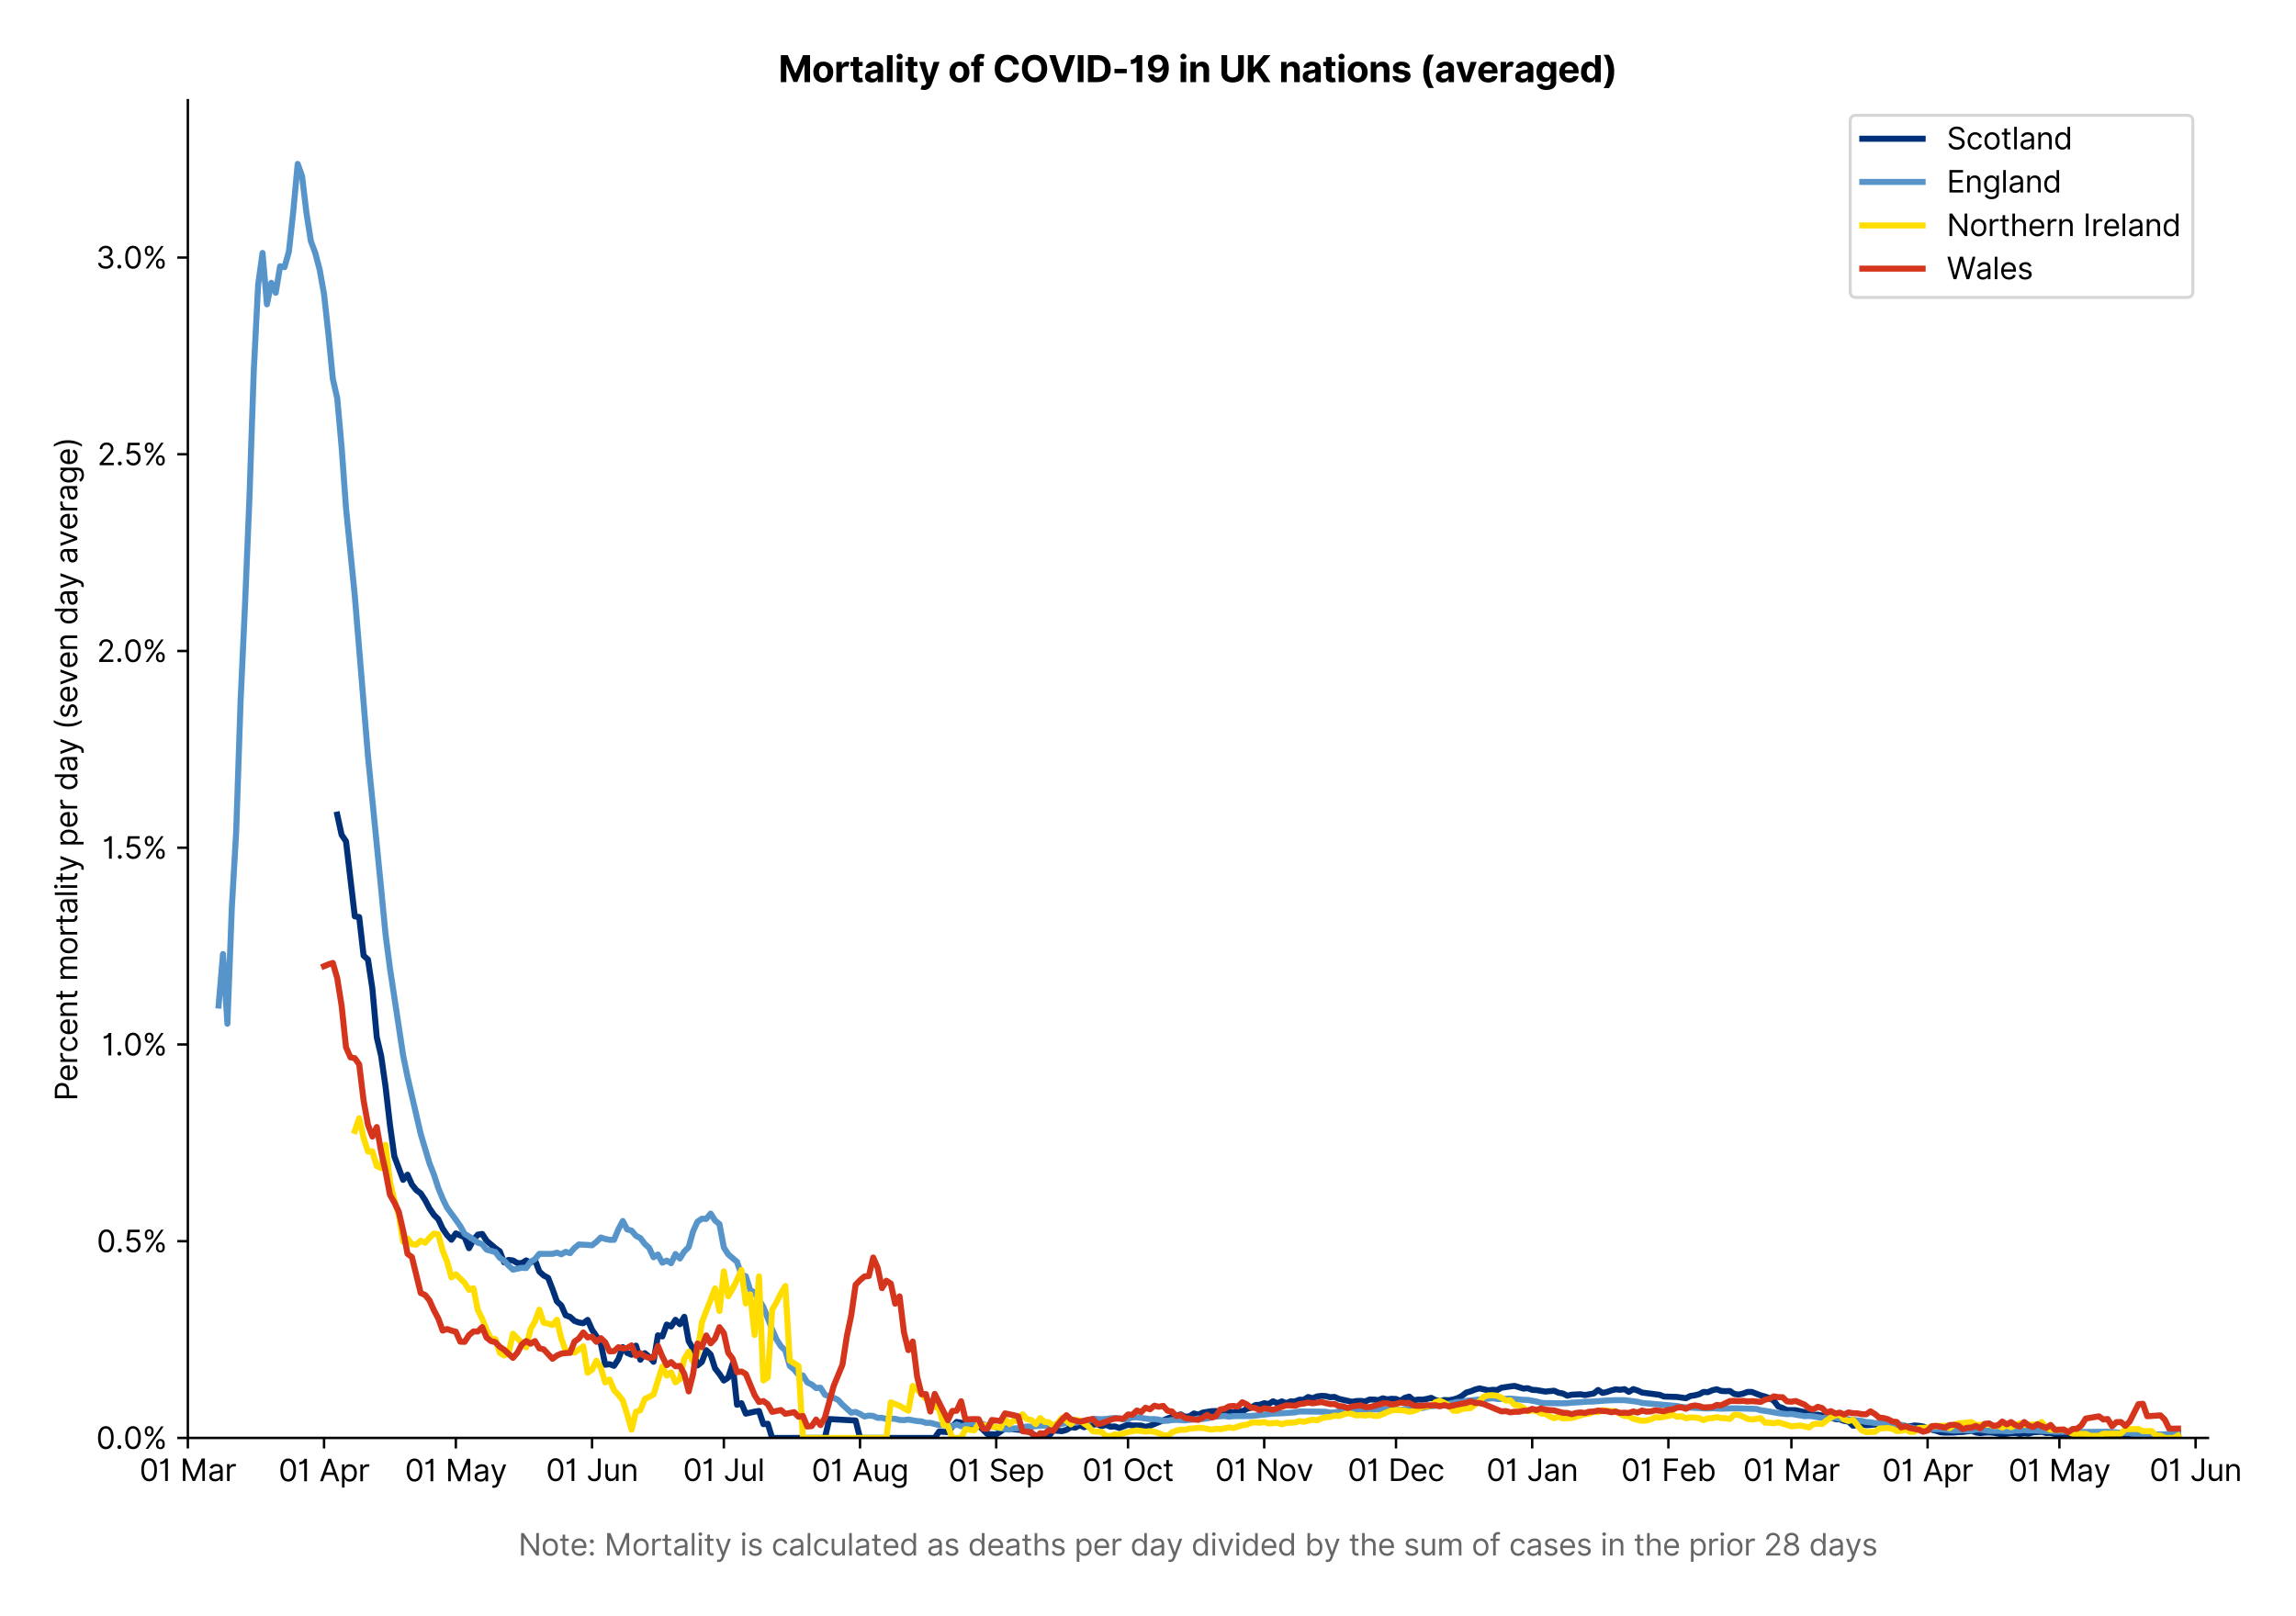 <?xml version="1.0" encoding="utf-8" standalone="no"?>
<!DOCTYPE svg PUBLIC "-//W3C//DTD SVG 1.1//EN"
  "http://www.w3.org/Graphics/SVG/1.1/DTD/svg11.dtd">
<svg version="1.1" viewBox="0 0 761.055 535.849" xmlns="http://www.w3.org/2000/svg" xmlns:xlink="http://www.w3.org/1999/xlink">
 <defs>
  <style type="text/css">*{stroke-linecap:butt;stroke-linejoin:round;}</style>
 </defs>
 <g id="figure_1">
  <g id="patch_1">
   <path d="M 0 535.849 
L 761.055 535.849 
L 761.055 0 
L 0 0 
z
" style="fill:#ffffff;"/>
  </g>
  <g id="axes_1">
   <g id="patch_2">
    <path d="M 62.269 476.745 
L 731.869 476.745 
L 731.869 33.225 
L 62.269 33.225 
z
" style="fill:#ffffff;"/>
   </g>
   <g id="matplotlib.axis_1">
    <g id="xtick_1">
     <g id="line2d_1">
      <defs>
       <path d="M 0 0 
L 0 3.5 
" id="mc333ee64a8" style="stroke:#000000;stroke-width:0.8;"/>
      </defs>
      <g>
       <use style="stroke:#000000;stroke-width:0.8;" x="62.269" xlink:href="#mc333ee64a8" y="476.745"/>
      </g>
     </g>
     <g id="text_1">
      <!-- 01 Mar -->
      <g transform="translate(46.232 491.018)scale(0.1 -0.1)">
       <defs>
        <path d="M 2000 -64 
Q 1230 -64 806 561 
Q 382 1186 382 2327 
Q 382 3459 809 4088 
Q 1236 4718 2000 4718 
Q 2764 4718 3191 4088 
Q 3618 3459 3618 2327 
Q 3618 1186 3194 561 
Q 2771 -64 2000 -64 
z
M 2000 436 
Q 2509 436 2791 927 
Q 3073 1418 3073 2327 
Q 3073 3234 2789 3730 
Q 2505 4227 2000 4227 
Q 1496 4227 1211 3730 
Q 927 3234 927 2327 
Q 927 1418 1210 927 
Q 1493 436 2000 436 
z
" id="Inter-Regular-30" transform="scale(0.016)"/>
        <path d="M 1973 4655 
L 1973 0 
L 1409 0 
L 1409 3836 
L 1373 3836 
Q 1341 3773 1209 3692 
Q 1077 3611 868 3551 
Q 659 3491 391 3491 
L 391 3964 
Q 661 3964 859 4061 
Q 1057 4159 1190 4291 
Q 1323 4423 1392 4529 
Q 1461 4636 1473 4655 
L 1973 4655 
z
" id="Inter-Regular-31" transform="scale(0.016)"/>
        <path id="Inter-Regular-20" transform="scale(0.016)"/>
        <path d="M 564 4655 
L 1236 4655 
L 2818 791 
L 2873 791 
L 4455 4655 
L 5127 4655 
L 5127 0 
L 4600 0 
L 4600 3536 
L 4555 3536 
L 3100 0 
L 2591 0 
L 1136 3536 
L 1091 3536 
L 1091 0 
L 564 0 
L 564 4655 
z
" id="Inter-Regular-4d" transform="scale(0.016)"/>
        <path d="M 1518 -82 
Q 1186 -82 916 44 
Q 646 170 486 410 
Q 327 650 327 991 
Q 327 1291 445 1478 
Q 564 1666 761 1773 
Q 959 1880 1199 1933 
Q 1439 1986 1682 2018 
Q 2000 2059 2199 2080 
Q 2398 2102 2490 2154 
Q 2582 2207 2582 2336 
L 2582 2355 
Q 2582 2691 2399 2877 
Q 2216 3064 1846 3064 
Q 1461 3064 1243 2895 
Q 1025 2727 936 2536 
L 427 2718 
Q 564 3036 792 3214 
Q 1021 3393 1292 3464 
Q 1564 3536 1827 3536 
Q 1996 3536 2215 3496 
Q 2434 3457 2640 3334 
Q 2846 3211 2982 2963 
Q 3118 2716 3118 2300 
L 3118 0 
L 2582 0 
L 2582 473 
L 2555 473 
Q 2500 359 2373 229 
Q 2246 100 2034 9 
Q 1823 -82 1518 -82 
z
M 1600 400 
Q 1918 400 2137 525 
Q 2357 650 2469 847 
Q 2582 1045 2582 1264 
L 2582 1755 
Q 2548 1714 2433 1681 
Q 2318 1648 2169 1624 
Q 2021 1600 1881 1583 
Q 1741 1566 1655 1555 
Q 1446 1527 1265 1467 
Q 1084 1407 974 1287 
Q 864 1168 864 964 
Q 864 684 1072 542 
Q 1280 400 1600 400 
z
" id="Inter-Regular-61" transform="scale(0.016)"/>
        <path d="M 491 0 
L 491 3491 
L 1009 3491 
L 1009 2964 
L 1046 2964 
Q 1139 3223 1389 3384 
Q 1639 3545 1955 3545 
Q 2100 3545 2209 3511 
Q 2318 3477 2400 3418 
L 2218 2964 
Q 2161 2993 2085 3010 
Q 2009 3027 1909 3027 
Q 1527 3027 1277 2794 
Q 1027 2561 1027 2209 
L 1027 0 
L 491 0 
z
" id="Inter-Regular-72" transform="scale(0.016)"/>
       </defs>
       <use xlink:href="#Inter-Regular-30"/>
       <use x="62.5" xlink:href="#Inter-Regular-31"/>
       <use x="106.676" xlink:href="#Inter-Regular-20"/>
       <use x="134.801" xlink:href="#Inter-Regular-4d"/>
       <use x="225.994" xlink:href="#Inter-Regular-61"/>
       <use x="282.386" xlink:href="#Inter-Regular-72"/>
      </g>
     </g>
    </g>
    <g id="xtick_2">
     <g id="line2d_2">
      <g>
       <use style="stroke:#000000;stroke-width:0.8;" x="107.412" xlink:href="#mc333ee64a8" y="476.745"/>
      </g>
     </g>
     <g id="text_2">
      <!-- 01 Apr -->
      <g transform="translate(92.327 491.117)scale(0.1 -0.1)">
       <defs>
        <path d="M 755 0 
L 164 0 
L 1873 4655 
L 2455 4655 
L 4164 0 
L 3573 0 
L 3105 1318 
L 1223 1318 
L 755 0 
z
M 1400 1818 
L 2927 1818 
L 2182 3918 
L 2146 3918 
L 1400 1818 
z
" id="Inter-Regular-41" transform="scale(0.016)"/>
        <path d="M 491 -1309 
L 491 3491 
L 1009 3491 
L 1009 2936 
L 1073 2936 
Q 1132 3027 1237 3169 
Q 1343 3311 1542 3423 
Q 1741 3536 2082 3536 
Q 2523 3536 2859 3315 
Q 3196 3095 3384 2690 
Q 3573 2286 3573 1736 
Q 3573 1182 3384 776 
Q 3196 370 2861 148 
Q 2527 -73 2091 -73 
Q 1755 -73 1552 39 
Q 1350 152 1241 296 
Q 1132 441 1073 536 
L 1027 536 
L 1027 -1309 
L 491 -1309 
z
M 1018 1745 
Q 1018 1152 1276 780 
Q 1534 409 2018 409 
Q 2355 409 2581 587 
Q 2807 766 2921 1069 
Q 3036 1373 3036 1745 
Q 3036 2114 2923 2410 
Q 2811 2707 2585 2881 
Q 2359 3055 2018 3055 
Q 1527 3055 1272 2693 
Q 1018 2332 1018 1745 
z
" id="Inter-Regular-70" transform="scale(0.016)"/>
       </defs>
       <use xlink:href="#Inter-Regular-30"/>
       <use x="62.5" xlink:href="#Inter-Regular-31"/>
       <use x="106.676" xlink:href="#Inter-Regular-20"/>
       <use x="134.801" xlink:href="#Inter-Regular-41"/>
       <use x="202.415" xlink:href="#Inter-Regular-70"/>
       <use x="263.352" xlink:href="#Inter-Regular-72"/>
      </g>
     </g>
    </g>
    <g id="xtick_3">
     <g id="line2d_3">
      <g>
       <use style="stroke:#000000;stroke-width:0.8;" x="151.099" xlink:href="#mc333ee64a8" y="476.745"/>
      </g>
     </g>
     <g id="text_3">
      <!-- 01 May -->
      <g transform="translate(134.196 491.117)scale(0.1 -0.1)">
       <defs>
        <path d="M 818 -1355 
Q 682 -1355 575 -1333 
Q 468 -1311 427 -1291 
L 564 -818 
Q 857 -893 1053 -814 
Q 1250 -736 1391 -345 
L 1509 -18 
L 218 3491 
L 800 3491 
L 1764 709 
L 1800 709 
L 2764 3491 
L 3346 3491 
L 1846 -564 
Q 1550 -1355 818 -1355 
z
" id="Inter-Regular-79" transform="scale(0.016)"/>
       </defs>
       <use xlink:href="#Inter-Regular-30"/>
       <use x="62.5" xlink:href="#Inter-Regular-31"/>
       <use x="106.676" xlink:href="#Inter-Regular-20"/>
       <use x="134.801" xlink:href="#Inter-Regular-4d"/>
       <use x="225.994" xlink:href="#Inter-Regular-61"/>
       <use x="282.386" xlink:href="#Inter-Regular-79"/>
      </g>
     </g>
    </g>
    <g id="xtick_4">
     <g id="line2d_4">
      <g>
       <use style="stroke:#000000;stroke-width:0.8;" x="196.243" xlink:href="#mc333ee64a8" y="476.745"/>
      </g>
     </g>
     <g id="text_4">
      <!-- 01 Jun -->
      <g transform="translate(180.958 491.018)scale(0.1 -0.1)">
       <defs>
        <path d="M 2346 4655 
L 2909 4655 
L 2909 1327 
Q 2909 657 2549 296 
Q 2189 -64 1582 -64 
Q 1200 -64 902 76 
Q 605 216 434 475 
Q 264 734 264 1091 
L 818 1091 
Q 818 795 1034 615 
Q 1250 436 1582 436 
Q 1948 436 2147 664 
Q 2346 893 2346 1327 
L 2346 4655 
z
" id="Inter-Regular-4a" transform="scale(0.016)"/>
        <path d="M 2691 1427 
L 2691 3491 
L 3227 3491 
L 3227 0 
L 2691 0 
L 2691 591 
L 2655 591 
Q 2532 325 2273 140 
Q 2014 -45 1618 -45 
Q 1127 -45 809 280 
Q 491 605 491 1273 
L 491 3491 
L 1027 3491 
L 1027 1309 
Q 1027 927 1242 700 
Q 1457 473 1791 473 
Q 1991 473 2199 575 
Q 2407 677 2549 888 
Q 2691 1100 2691 1427 
z
" id="Inter-Regular-75" transform="scale(0.016)"/>
        <path d="M 1027 2100 
L 1027 0 
L 491 0 
L 491 3491 
L 1009 3491 
L 1009 2945 
L 1055 2945 
Q 1177 3211 1427 3373 
Q 1677 3536 2073 3536 
Q 2602 3536 2928 3211 
Q 3255 2886 3255 2218 
L 3255 0 
L 2718 0 
L 2718 2182 
Q 2718 2593 2504 2824 
Q 2291 3055 1918 3055 
Q 1534 3055 1280 2806 
Q 1027 2557 1027 2100 
z
" id="Inter-Regular-6e" transform="scale(0.016)"/>
       </defs>
       <use xlink:href="#Inter-Regular-30"/>
       <use x="62.5" xlink:href="#Inter-Regular-31"/>
       <use x="106.676" xlink:href="#Inter-Regular-20"/>
       <use x="134.801" xlink:href="#Inter-Regular-4a"/>
       <use x="189.063" xlink:href="#Inter-Regular-75"/>
       <use x="247.159" xlink:href="#Inter-Regular-6e"/>
      </g>
     </g>
    </g>
    <g id="xtick_5">
     <g id="line2d_5">
      <g>
       <use style="stroke:#000000;stroke-width:0.8;" x="239.93" xlink:href="#mc333ee64a8" y="476.745"/>
      </g>
     </g>
     <g id="text_5">
      <!-- 01 Jul -->
      <g transform="translate(226.386 491.018)scale(0.1 -0.1)">
       <defs>
        <path d="M 1027 4655 
L 1027 0 
L 491 0 
L 491 4655 
L 1027 4655 
z
" id="Inter-Regular-6c" transform="scale(0.016)"/>
       </defs>
       <use xlink:href="#Inter-Regular-30"/>
       <use x="62.5" xlink:href="#Inter-Regular-31"/>
       <use x="106.676" xlink:href="#Inter-Regular-20"/>
       <use x="134.801" xlink:href="#Inter-Regular-4a"/>
       <use x="189.063" xlink:href="#Inter-Regular-75"/>
       <use x="247.159" xlink:href="#Inter-Regular-6c"/>
      </g>
     </g>
    </g>
    <g id="xtick_6">
     <g id="line2d_6">
      <g>
       <use style="stroke:#000000;stroke-width:0.8;" x="285.073" xlink:href="#mc333ee64a8" y="476.745"/>
      </g>
     </g>
     <g id="text_6">
      <!-- 01 Aug -->
      <g transform="translate(269.002 491.117)scale(0.1 -0.1)">
       <defs>
        <path d="M 1900 -1382 
Q 1316 -1382 976 -1169 
Q 636 -957 473 -682 
L 900 -382 
Q 973 -477 1084 -601 
Q 1196 -725 1390 -817 
Q 1584 -909 1900 -909 
Q 2323 -909 2598 -704 
Q 2873 -500 2873 -64 
L 2873 645 
L 2827 645 
Q 2768 550 2660 410 
Q 2552 270 2351 162 
Q 2150 55 1809 55 
Q 1386 55 1051 255 
Q 716 455 521 836 
Q 327 1218 327 1764 
Q 327 2300 516 2699 
Q 705 3098 1041 3317 
Q 1377 3536 1818 3536 
Q 2159 3536 2360 3423 
Q 2561 3311 2669 3169 
Q 2777 3027 2836 2936 
L 2891 2936 
L 2891 3491 
L 3409 3491 
L 3409 -100 
Q 3409 -550 3205 -833 
Q 3002 -1116 2660 -1249 
Q 2318 -1382 1900 -1382 
z
M 1882 536 
Q 2366 536 2624 864 
Q 2882 1193 2882 1773 
Q 2882 2339 2627 2697 
Q 2373 3055 1882 3055 
Q 1541 3055 1315 2882 
Q 1089 2709 976 2418 
Q 864 2127 864 1773 
Q 864 1227 1120 881 
Q 1377 536 1882 536 
z
" id="Inter-Regular-67" transform="scale(0.016)"/>
       </defs>
       <use xlink:href="#Inter-Regular-30"/>
       <use x="62.5" xlink:href="#Inter-Regular-31"/>
       <use x="106.676" xlink:href="#Inter-Regular-20"/>
       <use x="134.801" xlink:href="#Inter-Regular-41"/>
       <use x="202.415" xlink:href="#Inter-Regular-75"/>
       <use x="260.511" xlink:href="#Inter-Regular-67"/>
      </g>
     </g>
    </g>
    <g id="xtick_7">
     <g id="line2d_7">
      <g>
       <use style="stroke:#000000;stroke-width:0.8;" x="330.217" xlink:href="#mc333ee64a8" y="476.745"/>
      </g>
     </g>
     <g id="text_7">
      <!-- 01 Sep -->
      <g transform="translate(314.329 491.117)scale(0.1 -0.1)">
       <defs>
        <path d="M 3109 3491 
Q 3068 3836 2777 4027 
Q 2486 4218 2064 4218 
Q 1600 4218 1318 3999 
Q 1036 3780 1036 3445 
Q 1036 3195 1189 3042 
Q 1343 2889 1553 2803 
Q 1764 2718 1936 2673 
L 2409 2545 
Q 2591 2498 2815 2414 
Q 3039 2330 3244 2185 
Q 3450 2041 3584 1816 
Q 3718 1591 3718 1264 
Q 3718 886 3521 581 
Q 3325 277 2949 97 
Q 2573 -82 2036 -82 
Q 1286 -82 845 272 
Q 405 627 364 1200 
L 946 1200 
Q 968 936 1124 764 
Q 1280 593 1519 510 
Q 1759 427 2036 427 
Q 2359 427 2616 533 
Q 2873 639 3023 828 
Q 3173 1018 3173 1273 
Q 3173 1505 3043 1650 
Q 2914 1795 2702 1886 
Q 2491 1977 2246 2045 
L 1673 2209 
Q 1127 2366 809 2657 
Q 491 2948 491 3418 
Q 491 3809 703 4101 
Q 916 4393 1276 4555 
Q 1636 4718 2082 4718 
Q 2532 4718 2882 4558 
Q 3232 4398 3437 4120 
Q 3643 3843 3655 3491 
L 3109 3491 
z
" id="Inter-Regular-53" transform="scale(0.016)"/>
        <path d="M 1955 -73 
Q 1450 -73 1085 151 
Q 721 375 524 778 
Q 327 1182 327 1718 
Q 327 2255 524 2665 
Q 721 3075 1074 3305 
Q 1427 3536 1900 3536 
Q 2173 3536 2439 3445 
Q 2705 3355 2923 3151 
Q 3141 2948 3270 2614 
Q 3400 2280 3400 1791 
L 3400 1564 
L 866 1564 
Q 884 1005 1183 707 
Q 1482 409 1955 409 
Q 2271 409 2498 545 
Q 2725 682 2827 955 
L 3346 809 
Q 3223 414 2854 170 
Q 2486 -73 1955 -73 
z
M 866 2027 
L 2855 2027 
Q 2855 2470 2595 2762 
Q 2336 3055 1900 3055 
Q 1593 3055 1368 2911 
Q 1143 2768 1013 2533 
Q 884 2298 866 2027 
z
" id="Inter-Regular-65" transform="scale(0.016)"/>
       </defs>
       <use xlink:href="#Inter-Regular-30"/>
       <use x="62.5" xlink:href="#Inter-Regular-31"/>
       <use x="106.676" xlink:href="#Inter-Regular-20"/>
       <use x="134.801" xlink:href="#Inter-Regular-53"/>
       <use x="198.58" xlink:href="#Inter-Regular-65"/>
       <use x="256.818" xlink:href="#Inter-Regular-70"/>
      </g>
     </g>
    </g>
    <g id="xtick_8">
     <g id="line2d_8">
      <g>
       <use style="stroke:#000000;stroke-width:0.8;" x="373.904" xlink:href="#mc333ee64a8" y="476.745"/>
      </g>
     </g>
     <g id="text_8">
      <!-- 01 Oct -->
      <g transform="translate(358.748 491.018)scale(0.1 -0.1)">
       <defs>
        <path d="M 4491 2327 
Q 4491 1591 4225 1054 
Q 3959 518 3495 227 
Q 3032 -64 2436 -64 
Q 1841 -64 1377 227 
Q 914 518 648 1054 
Q 382 1591 382 2327 
Q 382 3064 648 3600 
Q 914 4136 1377 4427 
Q 1841 4718 2436 4718 
Q 3032 4718 3495 4427 
Q 3959 4136 4225 3600 
Q 4491 3064 4491 2327 
z
M 3946 2327 
Q 3946 2932 3744 3348 
Q 3543 3764 3201 3977 
Q 2859 4191 2436 4191 
Q 2014 4191 1672 3977 
Q 1330 3764 1128 3348 
Q 927 2932 927 2327 
Q 927 1723 1128 1307 
Q 1330 891 1672 677 
Q 2014 464 2436 464 
Q 2859 464 3201 677 
Q 3543 891 3744 1307 
Q 3946 1723 3946 2327 
z
" id="Inter-Regular-4f" transform="scale(0.016)"/>
        <path d="M 1909 -73 
Q 1418 -73 1063 159 
Q 709 391 518 798 
Q 327 1205 327 1727 
Q 327 2259 524 2667 
Q 721 3075 1074 3305 
Q 1427 3536 1900 3536 
Q 2268 3536 2563 3400 
Q 2859 3264 3047 3018 
Q 3236 2773 3282 2445 
L 2746 2445 
Q 2684 2684 2474 2869 
Q 2264 3055 1909 3055 
Q 1439 3055 1151 2697 
Q 864 2339 864 1745 
Q 864 1139 1148 774 
Q 1432 409 1909 409 
Q 2223 409 2447 570 
Q 2671 732 2746 1018 
L 3282 1018 
Q 3236 709 3058 462 
Q 2880 216 2588 71 
Q 2296 -73 1909 -73 
z
" id="Inter-Regular-63" transform="scale(0.016)"/>
        <path d="M 2009 3491 
L 2009 3036 
L 1264 3036 
L 1264 1000 
Q 1264 773 1331 660 
Q 1398 548 1503 510 
Q 1609 473 1727 473 
Q 1816 473 1873 483 
Q 1930 493 1964 500 
L 2073 18 
Q 2018 -2 1920 -23 
Q 1823 -45 1673 -45 
Q 1446 -45 1228 52 
Q 1011 150 869 350 
Q 727 550 727 855 
L 727 3036 
L 200 3036 
L 200 3491 
L 727 3491 
L 727 4327 
L 1264 4327 
L 1264 3491 
L 2009 3491 
z
" id="Inter-Regular-74" transform="scale(0.016)"/>
       </defs>
       <use xlink:href="#Inter-Regular-30"/>
       <use x="62.5" xlink:href="#Inter-Regular-31"/>
       <use x="106.676" xlink:href="#Inter-Regular-20"/>
       <use x="134.801" xlink:href="#Inter-Regular-4f"/>
       <use x="210.938" xlink:href="#Inter-Regular-63"/>
       <use x="266.761" xlink:href="#Inter-Regular-74"/>
      </g>
     </g>
    </g>
    <g id="xtick_9">
     <g id="line2d_9">
      <g>
       <use style="stroke:#000000;stroke-width:0.8;" x="419.047" xlink:href="#mc333ee64a8" y="476.745"/>
      </g>
     </g>
     <g id="text_9">
      <!-- 01 Nov -->
      <g transform="translate(402.776 491.018)scale(0.1 -0.1)">
       <defs>
        <path d="M 4255 4655 
L 4255 0 
L 3709 0 
L 1173 3655 
L 1127 3655 
L 1127 0 
L 564 0 
L 564 4655 
L 1109 4655 
L 3655 991 
L 3700 991 
L 3700 4655 
L 4255 4655 
z
" id="Inter-Regular-4e" transform="scale(0.016)"/>
        <path d="M 1909 -73 
Q 1436 -73 1080 152 
Q 725 377 526 781 
Q 327 1186 327 1727 
Q 327 2273 526 2679 
Q 725 3086 1080 3311 
Q 1436 3536 1909 3536 
Q 2382 3536 2737 3311 
Q 3093 3086 3292 2679 
Q 3491 2273 3491 1727 
Q 3491 1186 3292 781 
Q 3093 377 2737 152 
Q 2382 -73 1909 -73 
z
M 1909 409 
Q 2268 409 2500 593 
Q 2732 777 2843 1077 
Q 2955 1377 2955 1727 
Q 2955 2077 2843 2379 
Q 2732 2682 2500 2868 
Q 2268 3055 1909 3055 
Q 1550 3055 1318 2868 
Q 1086 2682 975 2379 
Q 864 2077 864 1727 
Q 864 1377 975 1077 
Q 1086 777 1318 593 
Q 1550 409 1909 409 
z
" id="Inter-Regular-6f" transform="scale(0.016)"/>
        <path d="M 3346 3491 
L 2055 0 
L 1509 0 
L 218 3491 
L 800 3491 
L 1764 709 
L 1800 709 
L 2764 3491 
L 3346 3491 
z
" id="Inter-Regular-76" transform="scale(0.016)"/>
       </defs>
       <use xlink:href="#Inter-Regular-30"/>
       <use x="62.5" xlink:href="#Inter-Regular-31"/>
       <use x="106.676" xlink:href="#Inter-Regular-20"/>
       <use x="134.801" xlink:href="#Inter-Regular-4e"/>
       <use x="210.085" xlink:href="#Inter-Regular-6f"/>
       <use x="269.744" xlink:href="#Inter-Regular-76"/>
      </g>
     </g>
    </g>
    <g id="xtick_10">
     <g id="line2d_10">
      <g>
       <use style="stroke:#000000;stroke-width:0.8;" x="462.735" xlink:href="#mc333ee64a8" y="476.745"/>
      </g>
     </g>
     <g id="text_10">
      <!-- 01 Dec -->
      <g transform="translate(446.698 491.018)scale(0.1 -0.1)">
       <defs>
        <path d="M 2000 0 
L 564 0 
L 564 4655 
L 2064 4655 
Q 2741 4655 3223 4376 
Q 3705 4098 3961 3578 
Q 4218 3059 4218 2336 
Q 4218 1609 3959 1085 
Q 3700 561 3204 280 
Q 2709 0 2000 0 
z
M 1127 500 
L 1964 500 
Q 2830 500 3251 992 
Q 3673 1484 3673 2336 
Q 3673 3182 3259 3668 
Q 2846 4155 2027 4155 
L 1127 4155 
L 1127 500 
z
" id="Inter-Regular-44" transform="scale(0.016)"/>
       </defs>
       <use xlink:href="#Inter-Regular-30"/>
       <use x="62.5" xlink:href="#Inter-Regular-31"/>
       <use x="106.676" xlink:href="#Inter-Regular-20"/>
       <use x="134.801" xlink:href="#Inter-Regular-44"/>
       <use x="206.676" xlink:href="#Inter-Regular-65"/>
       <use x="264.915" xlink:href="#Inter-Regular-63"/>
      </g>
     </g>
    </g>
    <g id="xtick_11">
     <g id="line2d_11">
      <g>
       <use style="stroke:#000000;stroke-width:0.8;" x="507.878" xlink:href="#mc333ee64a8" y="476.745"/>
      </g>
     </g>
     <g id="text_11">
      <!-- 01 Jan -->
      <g transform="translate(492.679 491.018)scale(0.1 -0.1)">
       <use xlink:href="#Inter-Regular-30"/>
       <use x="62.5" xlink:href="#Inter-Regular-31"/>
       <use x="106.676" xlink:href="#Inter-Regular-20"/>
       <use x="134.801" xlink:href="#Inter-Regular-4a"/>
       <use x="189.063" xlink:href="#Inter-Regular-61"/>
       <use x="245.455" xlink:href="#Inter-Regular-6e"/>
      </g>
     </g>
    </g>
    <g id="xtick_12">
     <g id="line2d_12">
      <g>
       <use style="stroke:#000000;stroke-width:0.8;" x="553.021" xlink:href="#mc333ee64a8" y="476.745"/>
      </g>
     </g>
     <g id="text_12">
      <!-- 01 Feb -->
      <g transform="translate(537.332 491.018)scale(0.1 -0.1)">
       <defs>
        <path d="M 564 0 
L 564 4655 
L 3355 4655 
L 3355 4155 
L 1127 4155 
L 1127 2582 
L 3146 2582 
L 3146 2082 
L 1127 2082 
L 1127 0 
L 564 0 
z
" id="Inter-Regular-46" transform="scale(0.016)"/>
        <path d="M 564 0 
L 564 4655 
L 1100 4655 
L 1100 2936 
L 1146 2936 
Q 1205 3027 1310 3169 
Q 1416 3311 1615 3423 
Q 1814 3536 2155 3536 
Q 2596 3536 2932 3315 
Q 3268 3095 3457 2690 
Q 3646 2286 3646 1736 
Q 3646 1182 3457 776 
Q 3268 370 2934 148 
Q 2600 -73 2164 -73 
Q 1827 -73 1625 39 
Q 1423 152 1314 296 
Q 1205 441 1146 536 
L 1082 536 
L 1082 0 
L 564 0 
z
M 1091 1745 
Q 1091 1152 1349 780 
Q 1607 409 2091 409 
Q 2427 409 2653 587 
Q 2880 766 2994 1069 
Q 3109 1373 3109 1745 
Q 3109 2114 2996 2410 
Q 2884 2707 2658 2881 
Q 2432 3055 2091 3055 
Q 1600 3055 1345 2693 
Q 1091 2332 1091 1745 
z
" id="Inter-Regular-62" transform="scale(0.016)"/>
       </defs>
       <use xlink:href="#Inter-Regular-30"/>
       <use x="62.5" xlink:href="#Inter-Regular-31"/>
       <use x="106.676" xlink:href="#Inter-Regular-20"/>
       <use x="134.801" xlink:href="#Inter-Regular-46"/>
       <use x="193.466" xlink:href="#Inter-Regular-65"/>
       <use x="251.705" xlink:href="#Inter-Regular-62"/>
      </g>
     </g>
    </g>
    <g id="xtick_13">
     <g id="line2d_13">
      <g>
       <use style="stroke:#000000;stroke-width:0.8;" x="593.796" xlink:href="#mc333ee64a8" y="476.745"/>
      </g>
     </g>
     <g id="text_13">
      <!-- 01 Mar -->
      <g transform="translate(577.759 491.018)scale(0.1 -0.1)">
       <use xlink:href="#Inter-Regular-30"/>
       <use x="62.5" xlink:href="#Inter-Regular-31"/>
       <use x="106.676" xlink:href="#Inter-Regular-20"/>
       <use x="134.801" xlink:href="#Inter-Regular-4d"/>
       <use x="225.994" xlink:href="#Inter-Regular-61"/>
       <use x="282.386" xlink:href="#Inter-Regular-72"/>
      </g>
     </g>
    </g>
    <g id="xtick_14">
     <g id="line2d_14">
      <g>
       <use style="stroke:#000000;stroke-width:0.8;" x="638.94" xlink:href="#mc333ee64a8" y="476.745"/>
      </g>
     </g>
     <g id="text_14">
      <!-- 01 Apr -->
      <g transform="translate(623.854 491.117)scale(0.1 -0.1)">
       <use xlink:href="#Inter-Regular-30"/>
       <use x="62.5" xlink:href="#Inter-Regular-31"/>
       <use x="106.676" xlink:href="#Inter-Regular-20"/>
       <use x="134.801" xlink:href="#Inter-Regular-41"/>
       <use x="202.415" xlink:href="#Inter-Regular-70"/>
       <use x="263.352" xlink:href="#Inter-Regular-72"/>
      </g>
     </g>
    </g>
    <g id="xtick_15">
     <g id="line2d_15">
      <g>
       <use style="stroke:#000000;stroke-width:0.8;" x="682.627" xlink:href="#mc333ee64a8" y="476.745"/>
      </g>
     </g>
     <g id="text_15">
      <!-- 01 May -->
      <g transform="translate(665.724 491.117)scale(0.1 -0.1)">
       <use xlink:href="#Inter-Regular-30"/>
       <use x="62.5" xlink:href="#Inter-Regular-31"/>
       <use x="106.676" xlink:href="#Inter-Regular-20"/>
       <use x="134.801" xlink:href="#Inter-Regular-4d"/>
       <use x="225.994" xlink:href="#Inter-Regular-61"/>
       <use x="282.386" xlink:href="#Inter-Regular-79"/>
      </g>
     </g>
    </g>
    <g id="xtick_16">
     <g id="line2d_16">
      <g>
       <use style="stroke:#000000;stroke-width:0.8;" x="727.77" xlink:href="#mc333ee64a8" y="476.745"/>
      </g>
     </g>
     <g id="text_16">
      <!-- 01 Jun -->
      <g transform="translate(712.486 491.018)scale(0.1 -0.1)">
       <use xlink:href="#Inter-Regular-30"/>
       <use x="62.5" xlink:href="#Inter-Regular-31"/>
       <use x="106.676" xlink:href="#Inter-Regular-20"/>
       <use x="134.801" xlink:href="#Inter-Regular-4a"/>
       <use x="189.063" xlink:href="#Inter-Regular-75"/>
       <use x="247.159" xlink:href="#Inter-Regular-6e"/>
      </g>
     </g>
    </g>
    <g id="text_17">
     <!--  -->
     <g style="fill:#666666;" transform="translate(397.069 504.55)scale(0.1 -0.1)"/>
     <!-- Note: Mortality is calculated as deaths per day divided by the sum of cases in the prior 28 days -->
     <g style="fill:#666666;" transform="translate(171.823 515.732)scale(0.1 -0.1)">
      <defs>
       <path d="M 882 -36 
Q 714 -36 593 84 
Q 473 205 473 373 
Q 473 541 593 661 
Q 714 782 882 782 
Q 1050 782 1170 661 
Q 1291 541 1291 373 
Q 1291 205 1170 84 
Q 1050 -36 882 -36 
z
M 882 2524 
Q 714 2524 593 2644 
Q 473 2765 473 2933 
Q 473 3101 593 3221 
Q 714 3342 882 3342 
Q 1050 3342 1170 3221 
Q 1291 3101 1291 2933 
Q 1291 2765 1170 2644 
Q 1050 2524 882 2524 
z
" id="Inter-Regular-3a" transform="scale(0.016)"/>
       <path d="M 491 0 
L 491 3491 
L 1027 3491 
L 1027 0 
L 491 0 
z
M 764 4073 
Q 607 4073 494 4179 
Q 382 4286 382 4436 
Q 382 4586 494 4693 
Q 607 4800 764 4800 
Q 921 4800 1033 4693 
Q 1146 4586 1146 4436 
Q 1146 4286 1033 4179 
Q 921 4073 764 4073 
z
" id="Inter-Regular-69" transform="scale(0.016)"/>
       <path d="M 2964 2709 
L 2482 2573 
Q 2411 2755 2245 2914 
Q 2080 3073 1727 3073 
Q 1407 3073 1194 2926 
Q 982 2780 982 2555 
Q 982 2355 1127 2239 
Q 1273 2123 1582 2045 
L 2100 1918 
Q 3027 1691 3027 973 
Q 3027 673 2855 436 
Q 2684 200 2377 63 
Q 2071 -73 1664 -73 
Q 1130 -73 780 159 
Q 430 391 336 836 
L 846 964 
Q 989 400 1655 400 
Q 2030 400 2251 560 
Q 2473 720 2473 945 
Q 2473 1316 1955 1436 
L 1373 1573 
Q 893 1686 669 1926 
Q 446 2166 446 2527 
Q 446 2823 613 3050 
Q 780 3277 1069 3406 
Q 1359 3536 1727 3536 
Q 2246 3536 2542 3309 
Q 2839 3082 2964 2709 
z
" id="Inter-Regular-73" transform="scale(0.016)"/>
       <path d="M 1809 -73 
Q 1373 -73 1039 148 
Q 705 370 516 776 
Q 327 1182 327 1736 
Q 327 2286 516 2690 
Q 705 3095 1041 3315 
Q 1377 3536 1818 3536 
Q 2159 3536 2358 3423 
Q 2557 3311 2662 3169 
Q 2768 3027 2827 2936 
L 2873 2936 
L 2873 4655 
L 3409 4655 
L 3409 0 
L 2891 0 
L 2891 536 
L 2827 536 
Q 2768 441 2659 296 
Q 2550 152 2348 39 
Q 2146 -73 1809 -73 
z
M 1882 409 
Q 2366 409 2624 780 
Q 2882 1152 2882 1745 
Q 2882 2332 2627 2693 
Q 2373 3055 1882 3055 
Q 1541 3055 1315 2881 
Q 1089 2707 976 2410 
Q 864 2114 864 1745 
Q 864 1373 978 1069 
Q 1093 766 1319 587 
Q 1546 409 1882 409 
z
" id="Inter-Regular-64" transform="scale(0.016)"/>
       <path d="M 1027 2100 
L 1027 0 
L 491 0 
L 491 4655 
L 1027 4655 
L 1027 2945 
L 1073 2945 
Q 1196 3216 1442 3376 
Q 1689 3536 2100 3536 
Q 2636 3536 2963 3213 
Q 3291 2891 3291 2218 
L 3291 0 
L 2755 0 
L 2755 2182 
Q 2755 2598 2540 2826 
Q 2325 3055 1946 3055 
Q 1548 3055 1287 2806 
Q 1027 2557 1027 2100 
z
" id="Inter-Regular-68" transform="scale(0.016)"/>
       <path d="M 491 0 
L 491 3491 
L 1009 3491 
L 1009 2945 
L 1055 2945 
Q 1164 3225 1407 3380 
Q 1650 3536 1991 3536 
Q 2336 3536 2567 3380 
Q 2798 3225 2927 2945 
L 2964 2945 
Q 3098 3216 3366 3376 
Q 3634 3536 4009 3536 
Q 4477 3536 4775 3244 
Q 5073 2952 5073 2336 
L 5073 0 
L 4536 0 
L 4536 2336 
Q 4536 2723 4325 2889 
Q 4114 3055 3827 3055 
Q 3459 3055 3257 2833 
Q 3055 2611 3055 2273 
L 3055 0 
L 2509 0 
L 2509 2391 
Q 2509 2689 2316 2872 
Q 2123 3055 1818 3055 
Q 1609 3055 1428 2943 
Q 1248 2832 1137 2635 
Q 1027 2439 1027 2182 
L 1027 0 
L 491 0 
z
" id="Inter-Regular-6d" transform="scale(0.016)"/>
       <path d="M 2046 3491 
L 2046 3036 
L 1264 3036 
L 1264 0 
L 727 0 
L 727 3036 
L 164 3036 
L 164 3491 
L 727 3491 
L 727 3973 
Q 727 4273 868 4473 
Q 1009 4673 1234 4773 
Q 1459 4873 1709 4873 
Q 1907 4873 2032 4841 
Q 2157 4809 2218 4782 
L 2064 4318 
Q 2023 4332 1951 4352 
Q 1880 4373 1764 4373 
Q 1498 4373 1381 4239 
Q 1264 4105 1264 3845 
L 1264 3491 
L 2046 3491 
z
" id="Inter-Regular-66" transform="scale(0.016)"/>
       <path d="M 482 0 
L 482 409 
L 2018 2091 
Q 2289 2386 2464 2605 
Q 2639 2825 2724 3019 
Q 2809 3214 2809 3427 
Q 2809 3795 2553 4011 
Q 2298 4227 1918 4227 
Q 1514 4227 1275 3985 
Q 1036 3743 1036 3345 
L 500 3345 
Q 500 3755 688 4064 
Q 877 4373 1203 4545 
Q 1530 4718 1936 4718 
Q 2346 4718 2661 4545 
Q 2977 4373 3156 4079 
Q 3336 3786 3336 3427 
Q 3336 3170 3244 2926 
Q 3152 2682 2926 2383 
Q 2700 2084 2300 1655 
L 1255 536 
L 1255 500 
L 3418 500 
L 3418 0 
L 482 0 
z
" id="Inter-Regular-32" transform="scale(0.016)"/>
       <path d="M 1973 -64 
Q 1505 -64 1147 103 
Q 789 270 589 564 
Q 389 859 391 1236 
Q 389 1532 507 1783 
Q 625 2034 830 2203 
Q 1036 2373 1291 2418 
L 1291 2445 
Q 957 2532 759 2821 
Q 561 3111 564 3482 
Q 561 3836 743 4115 
Q 925 4395 1244 4556 
Q 1564 4718 1973 4718 
Q 2377 4718 2695 4556 
Q 3014 4395 3197 4115 
Q 3380 3836 3382 3482 
Q 3380 3111 3181 2821 
Q 2982 2532 2655 2445 
L 2655 2418 
Q 2907 2373 3109 2203 
Q 3311 2034 3431 1783 
Q 3552 1532 3555 1236 
Q 3552 859 3351 564 
Q 3150 270 2794 103 
Q 2439 -64 1973 -64 
z
M 1973 436 
Q 2446 436 2722 662 
Q 2998 889 3000 1264 
Q 2998 1527 2864 1729 
Q 2730 1932 2499 2048 
Q 2268 2164 1973 2164 
Q 1675 2164 1442 2048 
Q 1209 1932 1076 1729 
Q 943 1527 946 1264 
Q 943 889 1218 662 
Q 1493 436 1973 436 
z
M 1973 2645 
Q 2348 2645 2591 2864 
Q 2834 3084 2836 3445 
Q 2834 3800 2596 4013 
Q 2359 4227 1973 4227 
Q 1582 4227 1344 4013 
Q 1107 3800 1109 3445 
Q 1107 3084 1349 2864 
Q 1591 2645 1973 2645 
z
" id="Inter-Regular-38" transform="scale(0.016)"/>
      </defs>
      <use xlink:href="#Inter-Regular-4e"/>
      <use x="75.284" xlink:href="#Inter-Regular-6f"/>
      <use x="134.943" xlink:href="#Inter-Regular-74"/>
      <use x="171.307" xlink:href="#Inter-Regular-65"/>
      <use x="229.546" xlink:href="#Inter-Regular-3a"/>
      <use x="257.102" xlink:href="#Inter-Regular-20"/>
      <use x="285.227" xlink:href="#Inter-Regular-4d"/>
      <use x="376.421" xlink:href="#Inter-Regular-6f"/>
      <use x="436.08" xlink:href="#Inter-Regular-72"/>
      <use x="474.432" xlink:href="#Inter-Regular-74"/>
      <use x="510.796" xlink:href="#Inter-Regular-61"/>
      <use x="567.188" xlink:href="#Inter-Regular-6c"/>
      <use x="590.909" xlink:href="#Inter-Regular-69"/>
      <use x="614.631" xlink:href="#Inter-Regular-74"/>
      <use x="650.994" xlink:href="#Inter-Regular-79"/>
      <use x="706.676" xlink:href="#Inter-Regular-20"/>
      <use x="734.801" xlink:href="#Inter-Regular-69"/>
      <use x="758.523" xlink:href="#Inter-Regular-73"/>
      <use x="810.796" xlink:href="#Inter-Regular-20"/>
      <use x="838.921" xlink:href="#Inter-Regular-63"/>
      <use x="894.744" xlink:href="#Inter-Regular-61"/>
      <use x="951.137" xlink:href="#Inter-Regular-6c"/>
      <use x="974.858" xlink:href="#Inter-Regular-63"/>
      <use x="1030.682" xlink:href="#Inter-Regular-75"/>
      <use x="1088.779" xlink:href="#Inter-Regular-6c"/>
      <use x="1112.5" xlink:href="#Inter-Regular-61"/>
      <use x="1168.892" xlink:href="#Inter-Regular-74"/>
      <use x="1205.256" xlink:href="#Inter-Regular-65"/>
      <use x="1263.495" xlink:href="#Inter-Regular-64"/>
      <use x="1325.568" xlink:href="#Inter-Regular-20"/>
      <use x="1353.693" xlink:href="#Inter-Regular-61"/>
      <use x="1410.085" xlink:href="#Inter-Regular-73"/>
      <use x="1462.358" xlink:href="#Inter-Regular-20"/>
      <use x="1490.483" xlink:href="#Inter-Regular-64"/>
      <use x="1552.557" xlink:href="#Inter-Regular-65"/>
      <use x="1610.796" xlink:href="#Inter-Regular-61"/>
      <use x="1667.188" xlink:href="#Inter-Regular-74"/>
      <use x="1703.551" xlink:href="#Inter-Regular-68"/>
      <use x="1762.642" xlink:href="#Inter-Regular-73"/>
      <use x="1814.915" xlink:href="#Inter-Regular-20"/>
      <use x="1843.04" xlink:href="#Inter-Regular-70"/>
      <use x="1903.978" xlink:href="#Inter-Regular-65"/>
      <use x="1962.216" xlink:href="#Inter-Regular-72"/>
      <use x="2000.569" xlink:href="#Inter-Regular-20"/>
      <use x="2028.694" xlink:href="#Inter-Regular-64"/>
      <use x="2090.767" xlink:href="#Inter-Regular-61"/>
      <use x="2147.159" xlink:href="#Inter-Regular-79"/>
      <use x="2202.841" xlink:href="#Inter-Regular-20"/>
      <use x="2230.966" xlink:href="#Inter-Regular-64"/>
      <use x="2293.04" xlink:href="#Inter-Regular-69"/>
      <use x="2316.762" xlink:href="#Inter-Regular-76"/>
      <use x="2372.444" xlink:href="#Inter-Regular-69"/>
      <use x="2396.165" xlink:href="#Inter-Regular-64"/>
      <use x="2458.239" xlink:href="#Inter-Regular-65"/>
      <use x="2516.478" xlink:href="#Inter-Regular-64"/>
      <use x="2578.552" xlink:href="#Inter-Regular-20"/>
      <use x="2606.677" xlink:href="#Inter-Regular-62"/>
      <use x="2668.75" xlink:href="#Inter-Regular-79"/>
      <use x="2724.432" xlink:href="#Inter-Regular-20"/>
      <use x="2752.557" xlink:href="#Inter-Regular-74"/>
      <use x="2788.921" xlink:href="#Inter-Regular-68"/>
      <use x="2848.012" xlink:href="#Inter-Regular-65"/>
      <use x="2906.251" xlink:href="#Inter-Regular-20"/>
      <use x="2934.376" xlink:href="#Inter-Regular-73"/>
      <use x="2986.648" xlink:href="#Inter-Regular-75"/>
      <use x="3044.745" xlink:href="#Inter-Regular-6d"/>
      <use x="3131.677" xlink:href="#Inter-Regular-20"/>
      <use x="3159.802" xlink:href="#Inter-Regular-6f"/>
      <use x="3219.461" xlink:href="#Inter-Regular-66"/>
      <use x="3255.54" xlink:href="#Inter-Regular-20"/>
      <use x="3283.665" xlink:href="#Inter-Regular-63"/>
      <use x="3339.489" xlink:href="#Inter-Regular-61"/>
      <use x="3395.881" xlink:href="#Inter-Regular-73"/>
      <use x="3448.154" xlink:href="#Inter-Regular-65"/>
      <use x="3506.393" xlink:href="#Inter-Regular-73"/>
      <use x="3558.665" xlink:href="#Inter-Regular-20"/>
      <use x="3586.79" xlink:href="#Inter-Regular-69"/>
      <use x="3610.512" xlink:href="#Inter-Regular-6e"/>
      <use x="3669.035" xlink:href="#Inter-Regular-20"/>
      <use x="3697.16" xlink:href="#Inter-Regular-74"/>
      <use x="3733.523" xlink:href="#Inter-Regular-68"/>
      <use x="3792.614" xlink:href="#Inter-Regular-65"/>
      <use x="3850.853" xlink:href="#Inter-Regular-20"/>
      <use x="3878.978" xlink:href="#Inter-Regular-70"/>
      <use x="3939.915" xlink:href="#Inter-Regular-72"/>
      <use x="3978.268" xlink:href="#Inter-Regular-69"/>
      <use x="4001.989" xlink:href="#Inter-Regular-6f"/>
      <use x="4061.648" xlink:href="#Inter-Regular-72"/>
      <use x="4100.001" xlink:href="#Inter-Regular-20"/>
      <use x="4128.126" xlink:href="#Inter-Regular-32"/>
      <use x="4188.637" xlink:href="#Inter-Regular-38"/>
      <use x="4250.285" xlink:href="#Inter-Regular-20"/>
      <use x="4278.41" xlink:href="#Inter-Regular-64"/>
      <use x="4340.484" xlink:href="#Inter-Regular-61"/>
      <use x="4396.876" xlink:href="#Inter-Regular-79"/>
      <use x="4452.558" xlink:href="#Inter-Regular-73"/>
     </g>
    </g>
   </g>
   <g id="matplotlib.axis_2">
    <g id="ytick_1">
     <g id="line2d_17">
      <defs>
       <path d="M 0 0 
L -3.5 0 
" id="m034b161a2c" style="stroke:#000000;stroke-width:0.8;"/>
      </defs>
      <g>
       <use style="stroke:#000000;stroke-width:0.8;" x="62.269" xlink:href="#m034b161a2c" y="476.745"/>
      </g>
     </g>
     <g id="text_18">
      <!-- 0.0% -->
      <g transform="translate(31.887 480.382)scale(0.1 -0.1)">
       <defs>
        <path d="M 882 -36 
Q 714 -36 593 84 
Q 473 205 473 373 
Q 473 541 593 661 
Q 714 782 882 782 
Q 1050 782 1170 661 
Q 1291 541 1291 373 
Q 1291 205 1170 84 
Q 1050 -36 882 -36 
z
" id="Inter-Regular-2e" transform="scale(0.016)"/>
        <path d="M 2855 873 
L 2855 1118 
Q 2855 1373 2960 1585 
Q 3066 1798 3269 1926 
Q 3473 2055 3764 2055 
Q 4059 2055 4259 1926 
Q 4459 1798 4561 1585 
Q 4664 1373 4664 1118 
L 4664 873 
Q 4664 618 4560 405 
Q 4457 193 4256 64 
Q 4055 -64 3764 -64 
Q 3468 -64 3266 64 
Q 3064 193 2959 405 
Q 2855 618 2855 873 
z
M 536 3536 
L 536 3782 
Q 536 4036 642 4248 
Q 748 4461 951 4589 
Q 1155 4718 1446 4718 
Q 1741 4718 1941 4589 
Q 2141 4461 2243 4248 
Q 2346 4036 2346 3782 
L 2346 3536 
Q 2346 3282 2242 3069 
Q 2139 2857 1937 2728 
Q 1736 2600 1446 2600 
Q 1150 2600 948 2728 
Q 746 2857 641 3069 
Q 536 3282 536 3536 
z
M 709 0 
L 3909 4655 
L 4427 4655 
L 1227 0 
L 709 0 
z
M 3318 1118 
L 3318 873 
Q 3318 661 3418 494 
Q 3518 327 3764 327 
Q 4002 327 4101 494 
Q 4200 661 4200 873 
L 4200 1118 
Q 4200 1330 4104 1497 
Q 4009 1664 3764 1664 
Q 3525 1664 3421 1497 
Q 3318 1330 3318 1118 
z
M 1000 3782 
L 1000 3536 
Q 1000 3325 1100 3158 
Q 1200 2991 1446 2991 
Q 1684 2991 1783 3158 
Q 1882 3325 1882 3536 
L 1882 3782 
Q 1882 3993 1786 4160 
Q 1691 4327 1446 4327 
Q 1207 4327 1103 4160 
Q 1000 3993 1000 3782 
z
" id="Inter-Regular-25" transform="scale(0.016)"/>
       </defs>
       <use xlink:href="#Inter-Regular-30"/>
       <use x="62.5" xlink:href="#Inter-Regular-2e"/>
       <use x="90.057" xlink:href="#Inter-Regular-30"/>
       <use x="152.557" xlink:href="#Inter-Regular-25"/>
      </g>
     </g>
    </g>
    <g id="ytick_2">
     <g id="line2d_18">
      <g>
       <use style="stroke:#000000;stroke-width:0.8;" x="62.269" xlink:href="#m034b161a2c" y="411.518"/>
      </g>
     </g>
     <g id="text_19">
      <!-- 0.5% -->
      <g transform="translate(32.058 415.155)scale(0.1 -0.1)">
       <defs>
        <path d="M 1936 -64 
Q 1536 -64 1216 95 
Q 896 255 702 532 
Q 509 809 491 1164 
L 1036 1164 
Q 1068 848 1324 642 
Q 1580 436 1936 436 
Q 2223 436 2447 570 
Q 2671 705 2799 940 
Q 2927 1175 2927 1473 
Q 2927 1777 2794 2017 
Q 2661 2257 2429 2395 
Q 2198 2534 1900 2536 
Q 1686 2539 1461 2472 
Q 1236 2405 1091 2300 
L 564 2364 
L 846 4655 
L 3264 4655 
L 3264 4155 
L 1318 4155 
L 1155 2782 
L 1182 2782 
Q 1325 2895 1541 2970 
Q 1757 3045 1991 3045 
Q 2418 3045 2753 2842 
Q 3089 2639 3281 2286 
Q 3473 1934 3473 1482 
Q 3473 1036 3274 687 
Q 3075 339 2727 137 
Q 2380 -64 1936 -64 
z
" id="Inter-Regular-35" transform="scale(0.016)"/>
       </defs>
       <use xlink:href="#Inter-Regular-30"/>
       <use x="62.5" xlink:href="#Inter-Regular-2e"/>
       <use x="90.057" xlink:href="#Inter-Regular-35"/>
       <use x="150.852" xlink:href="#Inter-Regular-25"/>
      </g>
     </g>
    </g>
    <g id="ytick_3">
     <g id="line2d_19">
      <g>
       <use style="stroke:#000000;stroke-width:0.8;" x="62.269" xlink:href="#m034b161a2c" y="346.291"/>
      </g>
     </g>
     <g id="text_20">
      <!-- 1.0% -->
      <g transform="translate(33.72 349.928)scale(0.1 -0.1)">
       <use xlink:href="#Inter-Regular-31"/>
       <use x="44.176" xlink:href="#Inter-Regular-2e"/>
       <use x="71.733" xlink:href="#Inter-Regular-30"/>
       <use x="134.233" xlink:href="#Inter-Regular-25"/>
      </g>
     </g>
    </g>
    <g id="ytick_4">
     <g id="line2d_20">
      <g>
       <use style="stroke:#000000;stroke-width:0.8;" x="62.269" xlink:href="#m034b161a2c" y="281.065"/>
      </g>
     </g>
     <g id="text_21">
      <!-- 1.5% -->
      <g transform="translate(33.891 284.701)scale(0.1 -0.1)">
       <use xlink:href="#Inter-Regular-31"/>
       <use x="44.176" xlink:href="#Inter-Regular-2e"/>
       <use x="71.733" xlink:href="#Inter-Regular-35"/>
       <use x="132.528" xlink:href="#Inter-Regular-25"/>
      </g>
     </g>
    </g>
    <g id="ytick_5">
     <g id="line2d_21">
      <g>
       <use style="stroke:#000000;stroke-width:0.8;" x="62.269" xlink:href="#m034b161a2c" y="215.838"/>
      </g>
     </g>
     <g id="text_22">
      <!-- 2.0% -->
      <g transform="translate(32.086 219.475)scale(0.1 -0.1)">
       <use xlink:href="#Inter-Regular-32"/>
       <use x="60.511" xlink:href="#Inter-Regular-2e"/>
       <use x="88.068" xlink:href="#Inter-Regular-30"/>
       <use x="150.568" xlink:href="#Inter-Regular-25"/>
      </g>
     </g>
    </g>
    <g id="ytick_6">
     <g id="line2d_22">
      <g>
       <use style="stroke:#000000;stroke-width:0.8;" x="62.269" xlink:href="#m034b161a2c" y="150.611"/>
      </g>
     </g>
     <g id="text_23">
      <!-- 2.5% -->
      <g transform="translate(32.256 154.248)scale(0.1 -0.1)">
       <use xlink:href="#Inter-Regular-32"/>
       <use x="60.511" xlink:href="#Inter-Regular-2e"/>
       <use x="88.068" xlink:href="#Inter-Regular-35"/>
       <use x="148.864" xlink:href="#Inter-Regular-25"/>
      </g>
     </g>
    </g>
    <g id="ytick_7">
     <g id="line2d_23">
      <g>
       <use style="stroke:#000000;stroke-width:0.8;" x="62.269" xlink:href="#m034b161a2c" y="85.384"/>
      </g>
     </g>
     <g id="text_24">
      <!-- 3.0% -->
      <g transform="translate(31.773 89.021)scale(0.1 -0.1)">
       <defs>
        <path d="M 2055 -64 
Q 1605 -64 1253 90 
Q 902 245 696 521 
Q 491 798 473 1164 
L 1046 1164 
Q 1071 827 1356 631 
Q 1641 436 2046 436 
Q 2493 436 2783 664 
Q 3073 893 3073 1264 
Q 3073 1650 2787 1893 
Q 2502 2136 1973 2136 
L 1600 2136 
L 1600 2636 
L 1973 2636 
Q 2386 2636 2647 2856 
Q 2909 3077 2909 3445 
Q 2909 3798 2679 4012 
Q 2450 4227 2064 4227 
Q 1823 4227 1610 4139 
Q 1398 4052 1264 3887 
Q 1130 3723 1118 3491 
L 573 3491 
Q 586 3857 793 4133 
Q 1000 4409 1335 4563 
Q 1671 4718 2073 4718 
Q 2505 4718 2814 4544 
Q 3123 4370 3289 4086 
Q 3455 3802 3455 3473 
Q 3455 3080 3249 2802 
Q 3043 2525 2691 2418 
L 2691 2382 
Q 3132 2309 3379 2008 
Q 3627 1707 3627 1264 
Q 3627 884 3421 583 
Q 3216 282 2861 109 
Q 2507 -64 2055 -64 
z
" id="Inter-Regular-33" transform="scale(0.016)"/>
       </defs>
       <use xlink:href="#Inter-Regular-33"/>
       <use x="63.636" xlink:href="#Inter-Regular-2e"/>
       <use x="91.193" xlink:href="#Inter-Regular-30"/>
       <use x="153.693" xlink:href="#Inter-Regular-25"/>
      </g>
     </g>
    </g>
    <g id="text_25">
     <!-- Percent mortality per day (seven day average) -->
     <g transform="translate(25.614 365.008)rotate(-90)scale(0.1 -0.1)">
      <defs>
       <path d="M 564 0 
L 564 4655 
L 2136 4655 
Q 2684 4655 3033 4458 
Q 3382 4261 3550 3927 
Q 3718 3593 3718 3182 
Q 3718 2770 3551 2434 
Q 3384 2098 3036 1899 
Q 2689 1700 2146 1700 
L 1127 1700 
L 1127 0 
L 564 0 
z
M 1127 2200 
L 2127 2200 
Q 2689 2200 2926 2482 
Q 3164 2764 3164 3182 
Q 3164 3602 2925 3878 
Q 2686 4155 2118 4155 
L 1127 4155 
L 1127 2200 
z
" id="Inter-Regular-50" transform="scale(0.016)"/>
       <path d="M 682 1964 
Q 682 2823 906 3544 
Q 1130 4266 1546 4873 
L 2018 4873 
Q 1800 4573 1623 4095 
Q 1446 3618 1341 3061 
Q 1236 2505 1236 1964 
Q 1236 1423 1341 866 
Q 1446 309 1623 -168 
Q 1800 -645 2018 -945 
L 1546 -945 
Q 1130 -339 906 383 
Q 682 1105 682 1964 
z
" id="Inter-Regular-28" transform="scale(0.016)"/>
       <path d="M 1638 1940 
Q 1638 1081 1414 359 
Q 1191 -362 775 -969 
L 302 -969 
Q 520 -669 697 -191 
Q 875 286 979 842 
Q 1084 1399 1084 1940 
Q 1084 2481 979 3038 
Q 875 3595 697 4072 
Q 520 4549 302 4849 
L 775 4849 
Q 1191 4243 1414 3521 
Q 1638 2799 1638 1940 
z
" id="Inter-Regular-29" transform="scale(0.016)"/>
      </defs>
      <use xlink:href="#Inter-Regular-50"/>
      <use x="63.494" xlink:href="#Inter-Regular-65"/>
      <use x="121.733" xlink:href="#Inter-Regular-72"/>
      <use x="160.085" xlink:href="#Inter-Regular-63"/>
      <use x="215.909" xlink:href="#Inter-Regular-65"/>
      <use x="274.148" xlink:href="#Inter-Regular-6e"/>
      <use x="332.671" xlink:href="#Inter-Regular-74"/>
      <use x="369.034" xlink:href="#Inter-Regular-20"/>
      <use x="397.159" xlink:href="#Inter-Regular-6d"/>
      <use x="484.091" xlink:href="#Inter-Regular-6f"/>
      <use x="543.75" xlink:href="#Inter-Regular-72"/>
      <use x="582.102" xlink:href="#Inter-Regular-74"/>
      <use x="618.466" xlink:href="#Inter-Regular-61"/>
      <use x="674.858" xlink:href="#Inter-Regular-6c"/>
      <use x="698.58" xlink:href="#Inter-Regular-69"/>
      <use x="722.301" xlink:href="#Inter-Regular-74"/>
      <use x="758.665" xlink:href="#Inter-Regular-79"/>
      <use x="814.347" xlink:href="#Inter-Regular-20"/>
      <use x="842.472" xlink:href="#Inter-Regular-70"/>
      <use x="903.409" xlink:href="#Inter-Regular-65"/>
      <use x="961.648" xlink:href="#Inter-Regular-72"/>
      <use x="1000" xlink:href="#Inter-Regular-20"/>
      <use x="1028.125" xlink:href="#Inter-Regular-64"/>
      <use x="1090.199" xlink:href="#Inter-Regular-61"/>
      <use x="1146.591" xlink:href="#Inter-Regular-79"/>
      <use x="1202.273" xlink:href="#Inter-Regular-20"/>
      <use x="1230.398" xlink:href="#Inter-Regular-28"/>
      <use x="1266.62" xlink:href="#Inter-Regular-73"/>
      <use x="1318.892" xlink:href="#Inter-Regular-65"/>
      <use x="1377.131" xlink:href="#Inter-Regular-76"/>
      <use x="1432.813" xlink:href="#Inter-Regular-65"/>
      <use x="1491.051" xlink:href="#Inter-Regular-6e"/>
      <use x="1549.574" xlink:href="#Inter-Regular-20"/>
      <use x="1577.699" xlink:href="#Inter-Regular-64"/>
      <use x="1639.773" xlink:href="#Inter-Regular-61"/>
      <use x="1696.165" xlink:href="#Inter-Regular-79"/>
      <use x="1751.847" xlink:href="#Inter-Regular-20"/>
      <use x="1779.972" xlink:href="#Inter-Regular-61"/>
      <use x="1836.364" xlink:href="#Inter-Regular-76"/>
      <use x="1892.046" xlink:href="#Inter-Regular-65"/>
      <use x="1950.284" xlink:href="#Inter-Regular-72"/>
      <use x="1988.637" xlink:href="#Inter-Regular-61"/>
      <use x="2045.029" xlink:href="#Inter-Regular-67"/>
      <use x="2105.966" xlink:href="#Inter-Regular-65"/>
      <use x="2164.205" xlink:href="#Inter-Regular-29"/>
     </g>
    </g>
   </g>
   <g id="line2d_24">
    <path clip-path="url(#pb26f0cb617)" d="M 111.781 270.086 
L 113.237 276.797 
L 114.693 278.936 
L 117.606 303.819 
L 119.062 304.056 
L 120.518 316.816 
L 121.975 318.139 
L 123.431 327.804 
L 124.887 343.903 
L 126.343 350.088 
L 127.8 360.336 
L 129.256 372.904 
L 130.712 383.374 
L 133.624 391.181 
L 135.081 389.472 
L 136.537 392.721 
L 137.993 394.57 
L 139.449 395.652 
L 140.906 397.869 
L 142.362 400.613 
L 143.818 402.775 
L 145.274 404.228 
L 146.731 407.346 
L 148.187 409.506 
L 149.643 411.036 
L 151.099 408.933 
L 154.012 410.217 
L 155.468 413.833 
L 156.924 411.096 
L 158.381 409.346 
L 159.837 409.111 
L 161.293 411.372 
L 164.206 413.841 
L 165.662 414.886 
L 167.118 418.54 
L 168.574 417.733 
L 170.03 417.906 
L 171.487 418.767 
L 172.943 418.81 
L 174.399 417.895 
L 175.855 418.611 
L 177.312 417.668 
L 178.768 421.566 
L 180.224 422.887 
L 181.68 423.667 
L 183.137 427.374 
L 184.593 431.475 
L 186.049 432.808 
L 187.505 436.091 
L 188.962 436.595 
L 190.418 437.947 
L 191.874 438.476 
L 193.33 438.699 
L 194.787 437.615 
L 196.243 440.879 
L 197.699 443.022 
L 199.155 445.454 
L 200.612 452.478 
L 202.068 452.286 
L 203.524 452.838 
L 204.98 450.62 
L 206.436 446.645 
L 207.893 448.547 
L 209.349 449.16 
L 210.805 446.146 
L 212.261 450.824 
L 213.718 448.644 
L 215.174 449.843 
L 216.63 451.49 
L 218.086 442.72 
L 219.543 443.1 
L 220.999 439.15 
L 222.455 439.799 
L 223.911 437.58 
L 225.368 439.036 
L 226.824 436.587 
L 228.28 444.687 
L 229.736 447.2 
L 231.193 452.707 
L 232.649 451.551 
L 234.105 447.667 
L 235.561 449.083 
L 237.018 453.681 
L 238.474 455.548 
L 239.93 457.71 
L 241.386 456.752 
L 242.842 452.217 
L 244.299 465.755 
L 245.755 465.234 
L 247.211 468.687 
L 250.124 468.036 
L 251.58 467.804 
L 253.036 472.164 
L 254.492 472.042 
L 255.949 476.745 
L 273.423 476.745 
L 274.88 470.491 
L 283.617 470.97 
L 285.073 476.745 
L 309.829 476.745 
L 311.286 474.638 
L 314.198 474.794 
L 315.654 473.017 
L 317.111 471.436 
L 320.023 471.983 
L 321.479 473.73 
L 322.936 473.871 
L 324.392 472.614 
L 327.304 475.469 
L 330.217 475.584 
L 333.129 473.594 
L 340.411 474.299 
L 343.323 476.003 
L 344.779 476.745 
L 346.235 476.745 
L 347.692 476.101 
L 349.148 474.274 
L 352.06 474.492 
L 353.517 474.065 
L 354.973 473.168 
L 356.429 473.335 
L 357.885 472.551 
L 359.342 473.189 
L 360.798 472.514 
L 363.71 472.191 
L 365.167 472.826 
L 366.623 472.425 
L 368.079 473.014 
L 369.535 472.936 
L 370.992 473.443 
L 373.904 472.354 
L 375.36 472.604 
L 378.273 472.635 
L 379.729 473.074 
L 381.185 472.733 
L 387.01 470.309 
L 388.466 469.732 
L 391.379 468.953 
L 392.835 469.733 
L 394.291 469.584 
L 395.748 468.636 
L 397.204 469.035 
L 398.66 468.349 
L 401.573 467.888 
L 403.029 467.812 
L 404.485 468.068 
L 405.941 468.526 
L 407.398 468.066 
L 408.854 468.317 
L 410.31 467.602 
L 411.766 467.966 
L 413.222 467.123 
L 414.679 466.727 
L 416.135 465.842 
L 417.591 465.754 
L 419.047 465.229 
L 420.504 465.501 
L 421.96 464.599 
L 423.416 465.245 
L 424.872 464.625 
L 426.329 465.21 
L 427.785 464.633 
L 429.241 464.66 
L 430.697 464.067 
L 432.154 464.1 
L 433.61 463.174 
L 435.066 463.598 
L 436.522 463 
L 437.979 462.804 
L 439.435 462.867 
L 440.891 463.245 
L 442.347 463.145 
L 443.804 463.795 
L 448.172 464.773 
L 449.628 464.506 
L 451.085 464.467 
L 452.541 464.639 
L 453.997 464.003 
L 455.453 464.045 
L 456.91 464.212 
L 458.366 463.61 
L 459.822 463.976 
L 461.278 463.77 
L 462.735 463.828 
L 464.191 464.445 
L 465.647 463.459 
L 467.103 463.043 
L 468.56 464.286 
L 470.016 464.031 
L 471.472 464.062 
L 472.928 463.826 
L 474.385 463.455 
L 475.841 464.194 
L 477.297 464.58 
L 478.753 464.165 
L 480.21 464.258 
L 481.666 464.004 
L 483.122 463.578 
L 484.578 462.828 
L 486.034 461.686 
L 487.491 461.29 
L 488.947 460.707 
L 490.403 460.309 
L 493.316 460.963 
L 494.772 460.792 
L 496.228 460.888 
L 497.684 460.097 
L 500.597 459.67 
L 502.053 459.501 
L 504.966 460.377 
L 506.422 460.26 
L 507.878 460.811 
L 509.334 460.881 
L 512.247 461.373 
L 515.159 461.101 
L 516.615 461.766 
L 518.072 462.014 
L 519.528 462.742 
L 520.984 462.406 
L 523.897 462.263 
L 525.353 462.525 
L 528.265 462.004 
L 529.722 460.846 
L 531.178 461.809 
L 532.634 461.502 
L 534.09 461.001 
L 535.547 460.627 
L 537.003 460.789 
L 538.459 460.57 
L 539.915 461.474 
L 541.372 460.557 
L 542.828 461.015 
L 544.284 461.693 
L 550.109 462.445 
L 551.565 463.021 
L 555.934 463.16 
L 558.846 463.574 
L 560.303 462.834 
L 561.759 462.616 
L 563.215 462.249 
L 564.671 461.499 
L 566.128 461.57 
L 567.584 460.942 
L 569.04 460.607 
L 570.496 461.163 
L 571.953 461.232 
L 573.409 461.184 
L 574.865 462.166 
L 576.321 462.361 
L 577.778 462.043 
L 579.234 461.499 
L 580.69 461.498 
L 583.603 462.636 
L 585.059 463.019 
L 586.515 463.564 
L 587.971 464.391 
L 589.427 466.306 
L 590.884 466.825 
L 592.34 467.515 
L 595.252 467.553 
L 598.165 468.195 
L 601.077 469.259 
L 602.534 469.03 
L 603.99 469.344 
L 605.446 469.475 
L 606.902 469.914 
L 608.359 470.484 
L 609.815 470.594 
L 611.271 471.106 
L 612.727 471.322 
L 614.184 472.676 
L 615.64 472.526 
L 617.096 472.151 
L 618.552 472.512 
L 620.009 472.451 
L 621.465 472.277 
L 622.921 472.545 
L 624.377 472.251 
L 625.833 473.089 
L 627.29 473.503 
L 628.746 472.989 
L 631.658 473.029 
L 633.115 472.879 
L 634.571 472.617 
L 636.027 472.721 
L 637.483 472.951 
L 638.94 473.673 
L 641.852 474.386 
L 643.308 474.872 
L 644.765 474.984 
L 647.677 474.948 
L 649.133 474.793 
L 650.59 474.759 
L 653.502 474.4 
L 654.958 474.912 
L 656.414 475.155 
L 657.871 474.967 
L 659.327 474.918 
L 660.783 475.022 
L 663.696 475.582 
L 666.608 475.159 
L 668.064 475.108 
L 669.521 475.428 
L 670.977 475.19 
L 672.433 475.336 
L 673.889 474.868 
L 676.802 474.718 
L 678.258 475.105 
L 679.714 475.045 
L 681.171 475.486 
L 682.627 475.443 
L 688.452 476.449 
L 692.82 476.427 
L 694.277 476.745 
L 697.189 476.745 
L 698.645 476.079 
L 704.47 476.088 
L 705.927 475.768 
L 707.383 475.778 
L 708.839 476.426 
L 711.752 476.437 
L 714.664 475.856 
L 716.12 476.167 
L 717.577 476.183 
L 719.033 475.655 
L 721.945 475.217 
L 721.945 475.217 
" style="fill:none;stroke:#003078;stroke-linecap:square;stroke-width:2;"/>
   </g>
   <g id="line2d_25">
    <path clip-path="url(#pb26f0cb617)" d="M 72.462 333.389 
L 73.919 316.301 
L 75.375 339.425 
L 76.831 301.104 
L 78.287 275.748 
L 79.744 232.469 
L 81.2 201.023 
L 82.656 165.678 
L 84.112 123.098 
L 85.569 94.363 
L 87.025 83.862 
L 88.481 100.89 
L 89.937 93.768 
L 91.394 97.061 
L 92.85 88.282 
L 94.306 88.589 
L 95.762 83.398 
L 97.219 69.995 
L 98.675 54.345 
L 100.131 58.405 
L 101.587 70.633 
L 103.043 79.948 
L 104.5 83.874 
L 105.956 89.401 
L 107.412 97.522 
L 108.868 110.856 
L 110.325 125.581 
L 111.781 132.038 
L 113.237 148.242 
L 114.693 168.457 
L 117.606 197.56 
L 121.975 250.679 
L 126.343 294.71 
L 127.8 309.832 
L 129.256 321.016 
L 133.624 349.889 
L 135.081 357.076 
L 139.449 375.94 
L 142.362 385.696 
L 143.818 389.382 
L 145.274 393.859 
L 146.731 397.415 
L 148.187 400.407 
L 151.099 404.405 
L 152.556 406.481 
L 154.012 409.096 
L 155.468 409.95 
L 158.381 411.989 
L 159.837 412.499 
L 161.293 414.325 
L 164.206 415.113 
L 165.662 417.036 
L 167.118 417.989 
L 168.574 419.596 
L 170.03 420.953 
L 172.943 420.326 
L 174.399 420.437 
L 175.855 418.386 
L 177.312 417.483 
L 178.768 415.713 
L 183.137 415.719 
L 184.593 415.325 
L 186.049 415.854 
L 187.505 415.047 
L 188.962 415.472 
L 190.418 413.782 
L 191.874 412.603 
L 194.787 412.756 
L 196.243 412.874 
L 197.699 411.733 
L 199.155 410.289 
L 200.612 410.775 
L 202.068 411.063 
L 203.524 411.073 
L 204.98 407.58 
L 206.436 404.826 
L 207.893 407.616 
L 209.349 408.007 
L 210.805 409.737 
L 212.261 410.472 
L 213.718 412.427 
L 215.174 413.713 
L 216.63 416.856 
L 218.086 415.924 
L 219.543 418.647 
L 220.999 417.946 
L 222.455 418.826 
L 223.911 415.777 
L 225.368 417.259 
L 226.824 414.928 
L 228.28 413.469 
L 229.736 408.255 
L 231.193 405.055 
L 232.649 404.065 
L 234.105 404.128 
L 235.561 402.36 
L 237.018 404.654 
L 238.474 405.839 
L 239.93 413.587 
L 241.386 415.876 
L 244.299 418.371 
L 245.755 422.619 
L 247.211 423.138 
L 248.667 427.703 
L 250.124 428.596 
L 253.036 433.345 
L 255.949 440.788 
L 257.405 444.119 
L 258.861 446.354 
L 260.317 447.749 
L 261.774 452.837 
L 263.23 454.069 
L 264.686 455.776 
L 266.142 456.043 
L 267.599 458.326 
L 269.055 459.029 
L 270.511 460.198 
L 271.967 460.098 
L 273.423 462.408 
L 274.88 463.005 
L 276.336 463.444 
L 277.792 464.145 
L 279.248 465.729 
L 282.161 468.363 
L 283.617 468.125 
L 285.073 468.793 
L 286.53 469.63 
L 287.986 469.328 
L 289.442 469.453 
L 290.898 470.091 
L 292.355 470.072 
L 293.811 470.473 
L 295.267 470.333 
L 296.723 470.41 
L 298.18 470.774 
L 299.636 470.857 
L 301.092 470.654 
L 304.005 471.157 
L 305.461 471.272 
L 306.917 471.743 
L 308.373 471.747 
L 311.286 472.517 
L 314.198 472.46 
L 315.654 472.931 
L 317.111 472.241 
L 318.567 472.864 
L 320.023 472.591 
L 321.479 471.93 
L 325.848 472.11 
L 327.304 472.704 
L 328.761 472.621 
L 330.217 473.336 
L 333.129 473.798 
L 334.586 473.993 
L 336.042 473.583 
L 337.498 473.533 
L 340.411 472.946 
L 341.867 473.027 
L 343.323 472.833 
L 346.235 472.646 
L 349.148 472.513 
L 350.604 472.417 
L 353.517 471.748 
L 354.973 471.532 
L 356.429 471.761 
L 357.885 471.467 
L 359.342 471.462 
L 360.798 471.078 
L 362.254 470.404 
L 365.167 470.563 
L 369.535 470.138 
L 370.992 470.246 
L 372.448 470.633 
L 373.904 470.414 
L 375.36 469.975 
L 376.816 469.9 
L 381.185 470.52 
L 382.641 470.479 
L 384.098 470.673 
L 385.554 471.065 
L 387.01 471.044 
L 388.466 470.818 
L 389.923 470.747 
L 392.835 470.922 
L 395.748 470.595 
L 397.204 470.297 
L 398.66 470.459 
L 400.116 470.277 
L 403.029 469.667 
L 405.941 469.451 
L 407.398 469.702 
L 408.854 469.5 
L 411.766 469.491 
L 414.679 469.474 
L 421.96 468.685 
L 424.872 468.58 
L 429.241 468.283 
L 430.697 467.974 
L 433.61 468.002 
L 436.522 468.017 
L 439.435 468.073 
L 440.891 468.35 
L 442.347 468.311 
L 443.804 467.99 
L 451.085 467.486 
L 452.541 467.304 
L 462.735 467.279 
L 464.191 467.476 
L 467.103 466.898 
L 471.472 466.81 
L 474.385 466.219 
L 477.297 466.011 
L 483.122 464.799 
L 484.578 464.769 
L 486.034 464.447 
L 494.772 463.577 
L 496.228 463.815 
L 497.684 463.857 
L 500.597 463.699 
L 504.966 464.114 
L 506.422 464.141 
L 509.334 464.681 
L 510.791 465.055 
L 512.247 465.212 
L 513.703 465.183 
L 516.615 465.27 
L 519.528 465.223 
L 520.984 465.051 
L 523.897 464.901 
L 525.353 464.755 
L 528.265 464.662 
L 532.634 464.334 
L 535.547 464.219 
L 538.459 464.225 
L 542.828 464.758 
L 544.284 465.139 
L 547.197 465.386 
L 555.934 466.158 
L 557.39 466.498 
L 560.303 466.699 
L 566.128 466.989 
L 567.584 466.894 
L 570.496 467.045 
L 574.865 466.927 
L 582.146 467.122 
L 583.603 467.561 
L 586.515 467.996 
L 589.427 468.532 
L 592.34 468.858 
L 593.796 468.784 
L 598.165 469.533 
L 599.621 469.462 
L 601.077 469.596 
L 603.99 470.109 
L 606.902 470.1 
L 608.359 470.036 
L 609.815 470.42 
L 612.727 470.575 
L 617.096 471.112 
L 618.552 471.475 
L 620.009 471.566 
L 621.465 471.815 
L 622.921 471.767 
L 628.746 472.327 
L 630.202 472.41 
L 631.658 472.699 
L 633.115 473.182 
L 634.571 473.537 
L 636.027 473.59 
L 637.483 473.497 
L 638.94 473.577 
L 640.396 473.847 
L 643.308 473.848 
L 647.677 474.314 
L 650.59 474.189 
L 653.502 474.289 
L 654.958 473.967 
L 656.414 473.973 
L 659.327 474.403 
L 663.696 474.389 
L 665.152 474.531 
L 666.608 474.509 
L 668.064 474.265 
L 669.521 474.257 
L 670.977 474.124 
L 672.433 474.279 
L 673.889 474.248 
L 678.258 474.495 
L 679.714 474.516 
L 681.171 474.724 
L 685.539 474.656 
L 688.452 474.655 
L 689.908 474.762 
L 698.645 474.706 
L 703.014 475.019 
L 705.927 475.141 
L 707.383 475.483 
L 708.839 475.689 
L 711.752 475.504 
L 714.664 475.644 
L 716.12 475.541 
L 717.577 475.579 
L 719.033 475.338 
L 721.945 475.429 
L 721.945 475.429 
" style="fill:none;stroke:#5694ca;stroke-linecap:square;stroke-width:2;"/>
   </g>
   <g id="line2d_26">
    <path clip-path="url(#pb26f0cb617)" d="M 117.606 374.993 
L 119.062 370.764 
L 120.518 377.264 
L 121.975 381.785 
L 123.431 381.767 
L 124.887 386.586 
L 126.343 387.269 
L 127.8 379.575 
L 129.256 391.686 
L 130.712 397.944 
L 132.168 402.696 
L 133.624 411.631 
L 135.081 410.592 
L 136.537 412.537 
L 137.993 412.67 
L 139.449 411.346 
L 140.906 412.044 
L 142.362 410.385 
L 143.818 408.987 
L 145.274 409.225 
L 146.731 414.656 
L 148.187 418.281 
L 149.643 423.501 
L 151.099 422.494 
L 154.012 425.34 
L 155.468 427.631 
L 156.924 427.122 
L 158.381 434.302 
L 159.837 437.244 
L 161.293 440.922 
L 162.749 443.909 
L 164.206 443.97 
L 165.662 448.522 
L 167.118 449.408 
L 168.574 448.685 
L 170.03 442.188 
L 174.399 446.72 
L 175.855 440.677 
L 177.312 438.146 
L 178.768 434.232 
L 180.224 438.556 
L 181.68 438.846 
L 183.137 439.324 
L 184.593 437.593 
L 186.049 443.772 
L 187.505 447.777 
L 188.962 448.049 
L 190.418 448.483 
L 193.33 446.377 
L 194.787 455.138 
L 196.243 454.151 
L 197.699 451.123 
L 199.155 453.498 
L 200.612 458.342 
L 202.068 457.374 
L 203.524 460.872 
L 204.98 462.464 
L 206.436 464.302 
L 207.893 468.922 
L 209.349 474.006 
L 210.805 468.056 
L 212.261 467.582 
L 213.718 463.838 
L 216.63 462.358 
L 219.543 453.069 
L 220.999 456.084 
L 222.455 454.988 
L 223.911 458.339 
L 225.368 457.216 
L 226.824 450.476 
L 228.28 448.187 
L 229.736 451.549 
L 231.193 449.048 
L 232.649 438.466 
L 237.018 427.181 
L 238.474 434.663 
L 239.93 421.515 
L 241.386 429.777 
L 242.842 427.284 
L 244.299 424.354 
L 245.755 421.055 
L 247.211 432.171 
L 248.667 429.134 
L 250.124 442.595 
L 251.58 423.207 
L 253.036 457.701 
L 254.492 456.675 
L 255.949 434.252 
L 257.405 431.761 
L 258.861 428.784 
L 260.317 426.377 
L 261.774 451.065 
L 264.686 452.896 
L 266.142 476.745 
L 293.811 476.745 
L 295.267 464.939 
L 298.18 466.096 
L 301.092 467.717 
L 302.548 459.512 
L 304.005 460.709 
L 306.917 463.765 
L 308.373 465.17 
L 309.829 466.271 
L 311.286 467.198 
L 312.742 472.434 
L 314.198 472.754 
L 315.654 476.745 
L 318.567 476.745 
L 320.023 473.834 
L 322.936 474.235 
L 324.392 472.115 
L 327.304 472.716 
L 331.673 473.391 
L 333.129 470.37 
L 334.586 472.175 
L 336.042 470.928 
L 337.498 471.214 
L 338.954 468.903 
L 340.411 470.52 
L 341.867 470.781 
L 343.323 472.179 
L 344.779 470.162 
L 346.235 471.43 
L 347.692 471.572 
L 349.148 472.691 
L 350.604 471.798 
L 352.06 470.016 
L 354.973 472.255 
L 356.429 470.73 
L 357.885 470.978 
L 360.798 472.957 
L 362.254 474.566 
L 365.167 474.741 
L 366.623 476.106 
L 368.079 476.135 
L 369.535 475.58 
L 370.992 475.642 
L 373.904 474.786 
L 376.816 474.255 
L 379.729 474.65 
L 381.185 474.509 
L 382.641 474.704 
L 384.098 475.157 
L 385.554 475.778 
L 387.01 476.08 
L 388.466 474.921 
L 389.923 474.327 
L 391.379 474.002 
L 392.835 474.052 
L 394.291 473.645 
L 395.748 473.571 
L 397.204 473.377 
L 398.66 473.445 
L 401.573 473.998 
L 403.029 473.706 
L 404.485 473.845 
L 407.398 473.252 
L 408.854 473.471 
L 411.766 472.523 
L 413.222 472.398 
L 414.679 471.723 
L 416.135 471.575 
L 417.591 471.717 
L 419.047 471.463 
L 420.504 471.945 
L 423.416 471.734 
L 424.872 472.232 
L 426.329 471.748 
L 429.241 471.639 
L 430.697 471.167 
L 432.154 471.391 
L 435.066 470.689 
L 436.522 470.905 
L 437.979 470.26 
L 439.435 469.857 
L 440.891 469.793 
L 442.347 469.357 
L 443.804 469.461 
L 446.716 468.539 
L 448.172 468.801 
L 449.628 469.291 
L 451.085 469.157 
L 452.541 469.336 
L 453.997 469.071 
L 455.453 469.41 
L 456.91 469.445 
L 461.278 467.622 
L 462.735 467.436 
L 465.647 467.662 
L 467.103 468.093 
L 468.56 467.82 
L 470.016 467.273 
L 471.472 466.426 
L 472.928 466.332 
L 474.385 466.075 
L 475.841 464.869 
L 477.297 464.438 
L 478.753 465.121 
L 480.21 465.978 
L 481.666 467.681 
L 483.122 467.789 
L 484.578 467.116 
L 487.491 466.838 
L 488.947 465.625 
L 490.403 464.613 
L 491.859 463.018 
L 493.316 462.623 
L 494.772 462.59 
L 496.228 462.744 
L 497.684 463.396 
L 499.141 464.372 
L 500.597 464.253 
L 502.053 465.804 
L 503.509 466.02 
L 504.966 466.759 
L 506.422 467.891 
L 507.878 467.638 
L 509.334 467.811 
L 510.791 468.669 
L 512.247 468.762 
L 513.703 469.618 
L 515.159 470.198 
L 516.615 469.689 
L 518.072 470.312 
L 519.528 470.171 
L 520.984 470.155 
L 525.353 468.857 
L 526.809 468.722 
L 528.265 468.045 
L 529.722 468.171 
L 531.178 467.534 
L 532.634 467.755 
L 535.547 467.908 
L 537.003 468.791 
L 538.459 469.453 
L 539.915 469.49 
L 541.372 470.405 
L 544.284 471.087 
L 545.74 470.96 
L 547.197 470.571 
L 548.653 469.873 
L 550.109 470.004 
L 553.021 469.464 
L 554.478 469.052 
L 555.934 469.747 
L 557.39 469.552 
L 558.846 470.217 
L 560.303 469.958 
L 561.759 469.956 
L 563.215 470.188 
L 564.671 470.831 
L 566.128 470.25 
L 567.584 470.158 
L 569.04 469.856 
L 570.496 470.144 
L 571.953 470.225 
L 573.409 470.442 
L 574.865 469.008 
L 576.321 469.11 
L 577.778 469.671 
L 579.234 470.431 
L 580.69 470.64 
L 583.603 470.21 
L 585.059 471.674 
L 586.515 471.691 
L 587.971 471.893 
L 589.427 471.561 
L 593.796 472.888 
L 596.709 472.626 
L 599.621 473.268 
L 601.077 472.191 
L 602.534 472.039 
L 603.99 472.136 
L 605.446 470.944 
L 606.902 469.964 
L 608.359 469.24 
L 609.815 469.074 
L 611.271 470.651 
L 612.727 471.133 
L 614.184 470.734 
L 617.096 474.24 
L 618.552 474.821 
L 621.465 474.727 
L 622.921 473.635 
L 625.833 473.47 
L 627.29 473.761 
L 628.746 474.454 
L 630.202 474.408 
L 631.658 473.967 
L 633.115 474.73 
L 634.571 474.701 
L 636.027 473.431 
L 638.94 473.35 
L 640.396 472.881 
L 644.765 472.693 
L 646.221 473.517 
L 647.677 472.499 
L 649.133 471.904 
L 653.502 471.522 
L 654.958 472.474 
L 659.327 472.269 
L 660.783 472.791 
L 662.239 472.742 
L 663.696 473.272 
L 665.152 472.647 
L 666.608 473.192 
L 669.521 471.903 
L 670.977 472.441 
L 675.346 472.228 
L 676.802 471.501 
L 678.258 473.415 
L 679.714 474.044 
L 684.083 474.006 
L 686.996 475.376 
L 691.364 475.391 
L 692.82 476.067 
L 695.733 476.061 
L 697.189 475.367 
L 703.014 475.315 
L 704.47 473.857 
L 708.839 473.775 
L 710.295 474.499 
L 713.208 474.477 
L 714.664 475.987 
L 716.12 475.983 
L 717.577 476.745 
L 720.489 476.745 
L 721.945 475.964 
L 721.945 475.964 
" style="fill:none;stroke:#ffdd00;stroke-linecap:square;stroke-width:2;"/>
   </g>
   <g id="line2d_27">
    <path clip-path="url(#pb26f0cb617)" d="M 107.412 320.336 
L 108.868 319.726 
L 110.325 319.265 
L 111.781 324.314 
L 113.237 333.454 
L 114.693 347.2 
L 116.15 350.547 
L 117.606 350.841 
L 119.062 352.898 
L 120.518 364.856 
L 121.975 372.922 
L 123.431 376.827 
L 124.887 373.673 
L 126.343 381.835 
L 127.8 388.355 
L 129.256 396.144 
L 130.712 398.682 
L 132.168 401.718 
L 133.624 407.997 
L 135.081 415.712 
L 136.537 416.768 
L 139.449 428.691 
L 140.906 429.337 
L 142.362 431.137 
L 143.818 434.387 
L 145.274 437.128 
L 146.731 441.157 
L 148.187 440.633 
L 149.643 441.161 
L 151.099 441.527 
L 152.556 444.825 
L 154.012 444.893 
L 155.468 442.663 
L 156.924 441.445 
L 158.381 441.451 
L 159.837 439.993 
L 161.293 443.486 
L 162.749 444.639 
L 164.206 445.015 
L 165.662 446.514 
L 167.118 447.506 
L 170.03 450.202 
L 171.487 448.501 
L 172.943 445.792 
L 174.399 444.627 
L 175.855 445.516 
L 177.312 444.646 
L 178.768 447.045 
L 180.224 447.37 
L 183.137 450.515 
L 184.593 449.434 
L 186.049 448.792 
L 187.505 448.597 
L 188.962 448.531 
L 190.418 444.824 
L 191.874 443.773 
L 193.33 441.771 
L 194.787 443.428 
L 196.243 443.163 
L 197.699 444.893 
L 199.155 443.657 
L 200.612 445.042 
L 202.068 448.059 
L 203.524 447.977 
L 204.98 446.666 
L 206.436 447.071 
L 207.893 446.93 
L 209.349 446.068 
L 210.805 449.474 
L 212.261 448.656 
L 213.718 449.677 
L 215.174 450.17 
L 216.63 450.054 
L 218.086 446.243 
L 219.543 449.741 
L 220.999 452.624 
L 222.455 451.6 
L 223.911 452.992 
L 225.368 452.875 
L 226.824 455.523 
L 228.28 461.319 
L 229.736 455.559 
L 231.193 445.441 
L 232.649 446.664 
L 234.105 442.773 
L 235.561 445.386 
L 237.018 443.802 
L 238.474 440.027 
L 239.93 441.97 
L 241.386 448.518 
L 242.842 450.456 
L 244.299 454.95 
L 245.755 454.723 
L 247.211 455.545 
L 250.124 462.515 
L 251.58 464.831 
L 253.036 464.526 
L 254.492 465.563 
L 255.949 468.105 
L 258.861 467.507 
L 260.317 468.759 
L 263.23 468.212 
L 264.686 469.723 
L 266.142 469.469 
L 267.599 472.968 
L 269.055 472.827 
L 270.511 470.649 
L 271.967 472.488 
L 273.423 470.036 
L 276.336 459.532 
L 279.248 452.472 
L 280.705 443.007 
L 282.161 436.096 
L 283.617 425.95 
L 285.073 424.465 
L 286.53 423.216 
L 287.986 423.06 
L 289.442 416.933 
L 290.898 420.272 
L 292.355 427.084 
L 293.811 424.625 
L 295.267 425.551 
L 296.723 432.242 
L 298.18 429.809 
L 299.636 441.716 
L 301.092 447.626 
L 302.548 444.778 
L 304.005 456.421 
L 305.461 462.257 
L 306.917 462.211 
L 308.373 467.994 
L 309.829 462.14 
L 314.198 470.842 
L 315.654 467.802 
L 317.111 467.734 
L 318.567 464.567 
L 320.023 470.58 
L 322.936 470.506 
L 324.392 470.534 
L 325.848 473.665 
L 327.304 473.704 
L 328.761 470.796 
L 331.673 471.132 
L 333.129 468.593 
L 336.042 469.216 
L 337.498 469.589 
L 338.954 474.513 
L 341.867 474.867 
L 343.323 476.745 
L 344.779 475.184 
L 346.235 475.325 
L 347.692 474.157 
L 349.148 474.379 
L 350.604 472.368 
L 352.06 470.649 
L 353.517 469.192 
L 354.973 470.588 
L 357.885 471.366 
L 360.798 470.698 
L 362.254 470.502 
L 363.71 472.115 
L 365.167 471.917 
L 368.079 470.754 
L 369.535 470.308 
L 372.448 470.352 
L 373.904 468.961 
L 375.36 469.086 
L 376.816 467.661 
L 378.273 468.175 
L 379.729 466.723 
L 381.185 467.265 
L 382.641 466.051 
L 384.098 466.414 
L 385.554 466.111 
L 387.01 467.723 
L 388.466 467.974 
L 389.923 469.513 
L 391.379 469.138 
L 392.835 470.194 
L 394.291 470.332 
L 395.748 470.627 
L 397.204 470.746 
L 398.66 470.026 
L 400.116 469.104 
L 401.573 469.974 
L 403.029 469.51 
L 404.485 467.308 
L 405.941 467.089 
L 407.398 466.264 
L 408.854 466.139 
L 410.31 466.368 
L 411.766 464.916 
L 413.222 465.585 
L 414.679 466.666 
L 416.135 466.852 
L 417.591 467.504 
L 419.047 466.894 
L 420.504 467.104 
L 421.96 467.438 
L 426.329 465.937 
L 427.785 465.965 
L 429.241 466.117 
L 430.697 465.526 
L 432.154 465.34 
L 433.61 465.007 
L 435.066 465.275 
L 437.979 464.848 
L 440.891 465.534 
L 442.347 465.493 
L 443.804 466.175 
L 445.26 466.291 
L 446.716 466.859 
L 448.172 466.294 
L 451.085 465.926 
L 452.541 466.531 
L 453.997 466.504 
L 455.453 466.156 
L 458.366 465.3 
L 459.822 465.261 
L 461.278 465.655 
L 462.735 465.459 
L 464.191 465.034 
L 465.647 465.17 
L 467.103 465.148 
L 468.56 465.981 
L 470.016 466.115 
L 471.472 466.083 
L 472.928 465.897 
L 474.385 465.967 
L 475.841 465.892 
L 477.297 466.25 
L 478.753 465.868 
L 480.21 466.299 
L 484.578 465.36 
L 486.034 465.137 
L 487.491 464.608 
L 488.947 465.128 
L 490.403 465.179 
L 491.859 465.525 
L 497.684 467.956 
L 499.141 467.835 
L 500.597 468.253 
L 502.053 468.064 
L 503.509 468.067 
L 504.966 467.732 
L 506.422 467.703 
L 507.878 467.096 
L 509.334 467.521 
L 510.791 466.949 
L 512.247 467.396 
L 515.159 467.63 
L 518.072 468.411 
L 519.528 468.467 
L 520.984 468.873 
L 522.44 468.463 
L 523.897 468.294 
L 525.353 468.496 
L 526.809 468.041 
L 528.265 467.995 
L 529.722 467.658 
L 531.178 467.829 
L 532.634 467.884 
L 534.09 468.234 
L 535.547 468.003 
L 537.003 468.452 
L 538.459 468.383 
L 539.915 468.467 
L 541.372 467.973 
L 542.828 468.323 
L 544.284 467.674 
L 545.74 468.029 
L 547.197 467.964 
L 548.653 467.56 
L 551.565 467.887 
L 553.021 467.455 
L 554.478 467.29 
L 555.934 466.667 
L 557.39 466.607 
L 558.846 467.081 
L 560.303 466.248 
L 561.759 465.972 
L 563.215 466.178 
L 564.671 466.632 
L 567.584 466.497 
L 569.04 465.812 
L 570.496 465.935 
L 573.409 464.511 
L 574.865 464.462 
L 576.321 464.535 
L 577.778 464.445 
L 579.234 464.656 
L 580.69 464.549 
L 583.603 464.797 
L 585.059 464.069 
L 586.515 463.762 
L 587.971 462.953 
L 589.427 463.223 
L 590.884 463.247 
L 592.34 464.633 
L 593.796 464.735 
L 595.252 464.497 
L 598.165 465.707 
L 599.621 466.919 
L 601.077 467.315 
L 602.534 466.432 
L 603.99 466.845 
L 605.446 468.327 
L 606.902 467.859 
L 608.359 468.648 
L 609.815 468.353 
L 611.271 468.992 
L 612.727 468.28 
L 614.184 468.544 
L 615.64 468.582 
L 617.096 468.856 
L 618.552 468.919 
L 620.009 467.93 
L 621.465 468.814 
L 622.921 470.027 
L 624.377 470.144 
L 625.833 470.553 
L 627.29 471.308 
L 628.746 471.47 
L 630.202 473.254 
L 631.658 472.864 
L 633.115 473.452 
L 636.027 474.035 
L 637.483 474.682 
L 638.94 474.302 
L 640.396 472.836 
L 641.852 472.751 
L 644.765 473.324 
L 646.221 472.473 
L 647.677 472.38 
L 649.133 472.684 
L 650.59 473.848 
L 652.046 473.372 
L 653.502 473.307 
L 654.958 472.77 
L 656.414 473.562 
L 657.871 472.07 
L 659.327 471.92 
L 660.783 472.746 
L 662.239 472.575 
L 663.696 471.313 
L 665.152 472.238 
L 666.608 471.479 
L 668.064 472.483 
L 669.521 472.942 
L 670.977 471.463 
L 672.433 472.613 
L 673.889 473.145 
L 675.346 472.225 
L 678.258 473.444 
L 679.714 472.434 
L 681.171 474.069 
L 684.083 473.952 
L 685.539 474.832 
L 686.996 473.794 
L 688.452 473.708 
L 689.908 472.597 
L 691.364 470.313 
L 695.733 469.581 
L 697.189 470.631 
L 698.645 470.473 
L 700.102 472.882 
L 701.558 471.494 
L 703.014 471.46 
L 704.47 472.739 
L 705.927 471.309 
L 708.839 465.541 
L 710.295 465.415 
L 711.752 469.554 
L 716.12 469.26 
L 717.577 470.691 
L 719.033 473.69 
L 721.945 473.645 
L 721.945 473.645 
" style="fill:none;stroke:#d4351c;stroke-linecap:square;stroke-width:2;"/>
   </g>
   <g id="patch_3">
    <path d="M 62.269 476.745 
L 62.269 33.225 
" style="fill:none;stroke:#000000;stroke-linecap:square;stroke-linejoin:miter;stroke-width:0.8;"/>
   </g>
   <g id="patch_4">
    <path d="M 62.269 476.745 
L 731.869 476.745 
" style="fill:none;stroke:#000000;stroke-linecap:square;stroke-linejoin:miter;stroke-width:0.8;"/>
   </g>
   <g id="text_26">
    <!-- Mortality of COVID-19 in UK nations (averaged) -->
    <g transform="translate(258.038 27.225)scale(0.12 -0.12)">
     <defs>
      <path d="M 405 4655 
L 1618 4655 
L 2900 1527 
L 2955 1527 
L 4236 4655 
L 5450 4655 
L 5450 0 
L 4496 0 
L 4496 3030 
L 4457 3030 
L 3252 23 
L 2602 23 
L 1398 3041 
L 1359 3041 
L 1359 0 
L 405 0 
L 405 4655 
z
" id="Inter-Bold-4d" transform="scale(0.016)"/>
      <path d="M 1964 -68 
Q 1434 -68 1049 158 
Q 664 384 455 789 
Q 246 1195 246 1732 
Q 246 2273 455 2678 
Q 664 3084 1049 3310 
Q 1434 3536 1964 3536 
Q 2493 3536 2878 3310 
Q 3264 3084 3473 2678 
Q 3682 2273 3682 1732 
Q 3682 1195 3473 789 
Q 3264 384 2878 158 
Q 2493 -68 1964 -68 
z
M 1968 682 
Q 2327 682 2512 982 
Q 2698 1282 2698 1739 
Q 2698 2195 2512 2496 
Q 2327 2798 1968 2798 
Q 1602 2798 1416 2496 
Q 1230 2195 1230 1739 
Q 1230 1282 1416 982 
Q 1602 682 1968 682 
z
" id="Inter-Bold-6f" transform="scale(0.016)"/>
      <path d="M 386 0 
L 386 3491 
L 1325 3491 
L 1325 2882 
L 1361 2882 
Q 1457 3207 1681 3374 
Q 1905 3541 2200 3541 
Q 2341 3541 2461 3507 
Q 2582 3473 2677 3414 
L 2386 2614 
Q 2318 2648 2237 2671 
Q 2157 2695 2057 2695 
Q 1764 2695 1560 2495 
Q 1357 2295 1355 1975 
L 1355 0 
L 386 0 
z
" id="Inter-Bold-72" transform="scale(0.016)"/>
      <path d="M 2243 3491 
L 2243 2764 
L 1586 2764 
L 1586 1073 
Q 1586 873 1677 802 
Q 1768 732 1914 732 
Q 1982 732 2050 744 
Q 2118 757 2155 764 
L 2307 43 
Q 2234 20 2102 -10 
Q 1971 -41 1782 -48 
Q 1255 -70 935 181 
Q 616 432 618 945 
L 618 2764 
L 141 2764 
L 141 3491 
L 618 3491 
L 618 4327 
L 1586 4327 
L 1586 3491 
L 2243 3491 
z
" id="Inter-Bold-74" transform="scale(0.016)"/>
      <path d="M 1382 -66 
Q 882 -66 552 195 
Q 223 457 223 975 
Q 223 1366 407 1588 
Q 591 1811 890 1914 
Q 1189 2018 1534 2050 
Q 1989 2095 2184 2145 
Q 2380 2195 2380 2364 
L 2380 2377 
Q 2380 2593 2244 2711 
Q 2109 2830 1861 2830 
Q 1600 2830 1445 2716 
Q 1291 2602 1241 2427 
L 346 2500 
Q 446 2977 842 3256 
Q 1239 3536 1866 3536 
Q 2255 3536 2593 3413 
Q 2932 3291 3140 3030 
Q 3348 2770 3348 2355 
L 3348 0 
L 2430 0 
L 2430 484 
L 2402 484 
Q 2275 241 2021 87 
Q 1768 -66 1382 -66 
z
M 1659 602 
Q 1977 602 2181 787 
Q 2386 973 2386 1248 
L 2386 1618 
Q 2330 1580 2210 1550 
Q 2091 1520 1956 1498 
Q 1821 1477 1714 1461 
Q 1459 1425 1303 1318 
Q 1148 1211 1148 1007 
Q 1148 807 1292 704 
Q 1436 602 1659 602 
z
" id="Inter-Bold-61" transform="scale(0.016)"/>
      <path d="M 1355 4655 
L 1355 0 
L 386 0 
L 386 4655 
L 1355 4655 
z
" id="Inter-Bold-6c" transform="scale(0.016)"/>
      <path d="M 386 0 
L 386 3491 
L 1355 3491 
L 1355 0 
L 386 0 
z
M 876 3941 
Q 662 3941 507 4085 
Q 353 4230 353 4432 
Q 353 4634 507 4777 
Q 662 4920 876 4920 
Q 1092 4920 1246 4777 
Q 1401 4634 1401 4432 
Q 1401 4230 1246 4085 
Q 1092 3941 876 3941 
z
" id="Inter-Bold-69" transform="scale(0.016)"/>
      <path d="M 950 -1359 
Q 743 -1359 596 -1324 
Q 450 -1289 368 -1252 
L 586 -502 
Q 843 -580 1019 -543 
Q 1196 -507 1298 -268 
L 1361 -100 
L 109 3491 
L 1127 3491 
L 1850 927 
L 1886 927 
L 2616 3491 
L 3641 3491 
L 2277 -400 
Q 2130 -818 1806 -1088 
Q 1482 -1359 950 -1359 
z
" id="Inter-Bold-79" transform="scale(0.016)"/>
      <path id="Inter-Bold-20" transform="scale(0.016)"/>
      <path d="M 2296 3491 
L 2296 2764 
L 1602 2764 
L 1602 0 
L 634 0 
L 634 2764 
L 141 2764 
L 141 3491 
L 634 3491 
L 634 3743 
Q 634 4314 960 4593 
Q 1286 4873 1780 4873 
Q 2002 4873 2187 4839 
Q 2373 4805 2464 4777 
L 2293 4050 
Q 2236 4068 2152 4084 
Q 2068 4100 1982 4100 
Q 1768 4100 1685 4001 
Q 1602 3902 1602 3725 
L 1602 3491 
L 2296 3491 
z
" id="Inter-Bold-66" transform="scale(0.016)"/>
      <path d="M 4511 3025 
L 3516 3025 
Q 3459 3409 3188 3628 
Q 2918 3848 2514 3848 
Q 1973 3848 1647 3451 
Q 1321 3055 1321 2327 
Q 1321 1582 1649 1194 
Q 1977 807 2507 807 
Q 2900 807 3173 1012 
Q 3446 1218 3516 1591 
L 4511 1586 
Q 4459 1159 4207 782 
Q 3955 405 3522 170 
Q 3089 -64 2491 -64 
Q 1868 -64 1378 218 
Q 889 500 606 1034 
Q 323 1568 323 2327 
Q 323 3089 609 3623 
Q 896 4157 1386 4437 
Q 1877 4718 2491 4718 
Q 3030 4718 3463 4519 
Q 3896 4320 4172 3942 
Q 4448 3564 4511 3025 
z
" id="Inter-Bold-43" transform="scale(0.016)"/>
      <path d="M 4682 2327 
Q 4682 1566 4394 1032 
Q 4107 498 3614 217 
Q 3121 -64 2502 -64 
Q 1882 -64 1389 218 
Q 896 500 609 1035 
Q 323 1570 323 2327 
Q 323 3089 609 3623 
Q 896 4157 1389 4437 
Q 1882 4718 2502 4718 
Q 3121 4718 3614 4437 
Q 4107 4157 4394 3623 
Q 4682 3089 4682 2327 
z
M 3684 2327 
Q 3684 3068 3361 3458 
Q 3039 3848 2502 3848 
Q 1966 3848 1643 3458 
Q 1321 3068 1321 2327 
Q 1321 1589 1643 1198 
Q 1966 807 2502 807 
Q 3039 807 3361 1198 
Q 3684 1589 3684 2327 
z
" id="Inter-Bold-4f" transform="scale(0.016)"/>
      <path d="M 1246 4655 
L 2371 1118 
L 2414 1118 
L 3541 4655 
L 4632 4655 
L 3027 0 
L 1759 0 
L 152 4655 
L 1246 4655 
z
" id="Inter-Bold-56" transform="scale(0.016)"/>
      <path d="M 1389 4655 
L 1389 0 
L 405 0 
L 405 4655 
L 1389 4655 
z
" id="Inter-Bold-49" transform="scale(0.016)"/>
      <path d="M 2055 0 
L 405 0 
L 405 4655 
L 2068 4655 
Q 2771 4655 3278 4376 
Q 3786 4098 4059 3577 
Q 4332 3057 4332 2332 
Q 4332 1605 4058 1082 
Q 3784 559 3274 279 
Q 2764 0 2055 0 
z
M 1389 843 
L 2014 843 
Q 2671 843 3010 1197 
Q 3350 1552 3350 2332 
Q 3350 3107 3010 3459 
Q 2671 3811 2016 3811 
L 1389 3811 
L 1389 843 
z
" id="Inter-Bold-44" transform="scale(0.016)"/>
      <path d="M 2561 2295 
L 2561 1527 
L 439 1527 
L 439 2295 
L 2561 2295 
z
" id="Inter-Bold-2d" transform="scale(0.016)"/>
      <path d="M 2305 4655 
L 2305 0 
L 1323 0 
L 1323 3450 
L 1280 3450 
Q 1205 3334 961 3219 
Q 718 3105 332 3105 
L 332 3886 
Q 632 3886 857 4019 
Q 1082 4152 1209 4333 
Q 1336 4514 1341 4655 
L 2305 4655 
z
" id="Inter-Bold-31" transform="scale(0.016)"/>
      <path d="M 2061 4732 
Q 2421 4732 2753 4612 
Q 3086 4493 3348 4227 
Q 3611 3961 3766 3523 
Q 3921 3086 3921 2448 
Q 3921 1659 3686 1096 
Q 3452 534 3028 235 
Q 2605 -64 2027 -64 
Q 1561 -64 1204 117 
Q 848 298 631 610 
Q 414 923 368 1314 
L 1339 1314 
Q 1396 1059 1577 919 
Q 1759 780 2027 780 
Q 2482 780 2718 1176 
Q 2955 1573 2957 2264 
L 2925 2264 
Q 2771 1957 2453 1782 
Q 2136 1607 1752 1607 
Q 1341 1607 1016 1801 
Q 691 1995 506 2334 
Q 321 2673 323 3109 
Q 321 3582 539 3949 
Q 757 4316 1149 4525 
Q 1541 4734 2061 4732 
z
M 2068 3959 
Q 1725 3959 1500 3722 
Q 1275 3486 1277 3136 
Q 1275 2791 1496 2555 
Q 1718 2320 2059 2320 
Q 2284 2320 2465 2431 
Q 2646 2543 2751 2729 
Q 2857 2916 2859 3141 
Q 2857 3366 2753 3551 
Q 2650 3736 2473 3847 
Q 2296 3959 2068 3959 
z
" id="Inter-Bold-39" transform="scale(0.016)"/>
      <path d="M 1355 2018 
L 1355 0 
L 386 0 
L 386 3491 
L 1309 3491 
L 1309 2875 
L 1350 2875 
Q 1468 3180 1739 3358 
Q 2011 3536 2400 3536 
Q 2946 3536 3275 3185 
Q 3605 2834 3605 2223 
L 3605 0 
L 2636 0 
L 2636 2050 
Q 2639 2370 2473 2551 
Q 2307 2732 2016 2732 
Q 1723 2732 1540 2544 
Q 1357 2357 1355 2018 
z
" id="Inter-Bold-6e" transform="scale(0.016)"/>
      <path d="M 3286 4655 
L 4264 4655 
L 4264 1577 
Q 4264 1050 4016 683 
Q 3768 316 3333 125 
Q 2898 -66 2334 -66 
Q 1771 -66 1334 125 
Q 898 316 651 683 
Q 405 1050 405 1577 
L 405 4655 
L 1389 4655 
L 1389 1611 
Q 1389 1239 1658 1025 
Q 1927 811 2334 811 
Q 2748 811 3017 1025 
Q 3286 1239 3286 1611 
L 3286 4655 
z
" id="Inter-Bold-55" transform="scale(0.016)"/>
      <path d="M 405 0 
L 405 4655 
L 1389 4655 
L 1389 2602 
L 1450 2602 
L 3125 4655 
L 4305 4655 
L 2577 2570 
L 4325 0 
L 3148 0 
L 1873 1914 
L 1389 1323 
L 1389 0 
L 405 0 
z
" id="Inter-Bold-4b" transform="scale(0.016)"/>
      <path d="M 3291 2495 
L 2405 2441 
Q 2368 2609 2220 2729 
Q 2073 2850 1821 2850 
Q 1596 2850 1440 2755 
Q 1284 2661 1286 2505 
Q 1284 2380 1385 2293 
Q 1486 2207 1730 2155 
L 2361 2027 
Q 3368 1820 3371 1082 
Q 3371 739 3169 479 
Q 2968 220 2618 76 
Q 2268 -68 1816 -68 
Q 1123 -68 711 221 
Q 300 511 232 1011 
L 1184 1061 
Q 1230 848 1394 739 
Q 1559 630 1818 630 
Q 2073 630 2228 730 
Q 2384 830 2386 984 
Q 2380 1243 1939 1332 
L 1334 1452 
Q 321 1655 325 2450 
Q 323 2955 728 3245 
Q 1134 3536 1805 3536 
Q 2466 3536 2846 3256 
Q 3227 2977 3291 2495 
z
" id="Inter-Bold-73" transform="scale(0.016)"/>
      <path d="M 600 1866 
Q 600 3543 1518 4741 
L 2443 4741 
Q 2207 4441 2017 3971 
Q 1827 3502 1717 2953 
Q 1607 2405 1607 1866 
Q 1607 1327 1717 778 
Q 1827 230 2017 -240 
Q 2207 -711 2443 -1011 
L 1518 -1011 
Q 600 186 600 1866 
z
" id="Inter-Bold-28" transform="scale(0.016)"/>
      <path d="M 3641 3491 
L 2421 0 
L 1330 0 
L 109 3491 
L 1132 3491 
L 1857 993 
L 1893 993 
L 2616 3491 
L 3641 3491 
z
" id="Inter-Bold-76" transform="scale(0.016)"/>
      <path d="M 1977 -68 
Q 1441 -68 1052 151 
Q 664 370 455 773 
Q 246 1177 246 1730 
Q 246 2268 455 2675 
Q 664 3082 1044 3309 
Q 1425 3536 1939 3536 
Q 2400 3536 2771 3340 
Q 3143 3145 3361 2751 
Q 3580 2357 3580 1764 
L 3580 1498 
L 1202 1498 
L 1202 1495 
Q 1202 1105 1416 880 
Q 1630 655 1993 655 
Q 2236 655 2413 757 
Q 2591 859 2664 1059 
L 3559 1000 
Q 3457 514 3041 223 
Q 2625 -68 1977 -68 
z
M 1202 2098 
L 2668 2098 
Q 2666 2409 2468 2611 
Q 2271 2814 1955 2814 
Q 1632 2814 1425 2604 
Q 1218 2395 1202 2098 
z
" id="Inter-Bold-65" transform="scale(0.016)"/>
      <path d="M 1959 -1359 
Q 1255 -1359 852 -1082 
Q 450 -805 364 -409 
L 1259 -289 
Q 1318 -430 1489 -547 
Q 1661 -664 1982 -664 
Q 2298 -664 2503 -514 
Q 2709 -364 2709 -20 
L 2709 618 
L 2668 618 
Q 2573 402 2332 226 
Q 2091 50 1673 50 
Q 1280 50 958 234 
Q 636 418 446 795 
Q 257 1173 257 1752 
Q 257 2348 451 2743 
Q 646 3139 967 3337 
Q 1289 3536 1671 3536 
Q 1964 3536 2161 3437 
Q 2359 3339 2482 3193 
Q 2605 3048 2668 2905 
L 2705 2905 
L 2705 3491 
L 3666 3491 
L 3666 -34 
Q 3666 -468 3446 -763 
Q 3227 -1059 2843 -1209 
Q 2459 -1359 1959 -1359 
z
M 1980 777 
Q 2330 777 2522 1036 
Q 2714 1295 2714 1757 
Q 2714 2216 2523 2491 
Q 2332 2766 1980 2766 
Q 1621 2766 1433 2484 
Q 1246 2202 1246 1757 
Q 1246 1305 1434 1041 
Q 1623 777 1980 777 
z
" id="Inter-Bold-67" transform="scale(0.016)"/>
      <path d="M 1673 -57 
Q 1275 -57 954 149 
Q 634 355 445 756 
Q 257 1157 257 1741 
Q 257 2341 451 2740 
Q 646 3139 967 3337 
Q 1289 3536 1671 3536 
Q 1964 3536 2160 3437 
Q 2357 3339 2478 3193 
Q 2600 3048 2664 2905 
L 2693 2905 
L 2693 4655 
L 3659 4655 
L 3659 0 
L 2705 0 
L 2705 559 
L 2664 559 
Q 2598 414 2473 272 
Q 2348 130 2151 36 
Q 1955 -57 1673 -57 
z
M 1980 714 
Q 2330 714 2522 997 
Q 2714 1280 2714 1745 
Q 2714 2214 2523 2490 
Q 2332 2766 1980 2766 
Q 1621 2766 1433 2483 
Q 1246 2200 1246 1745 
Q 1246 1289 1434 1001 
Q 1623 714 1980 714 
z
" id="Inter-Bold-64" transform="scale(0.016)"/>
      <path d="M 2016 1846 
Q 2016 169 1098 -1029 
L 173 -1029 
Q 409 -729 599 -259 
Q 789 210 899 758 
Q 1009 1307 1009 1846 
Q 1009 2385 899 2933 
Q 789 3482 599 3952 
Q 409 4423 173 4723 
L 1098 4723 
Q 2016 3526 2016 1846 
z
" id="Inter-Bold-29" transform="scale(0.016)"/>
     </defs>
     <use xlink:href="#Inter-Bold-4d"/>
     <use x="92.401" xlink:href="#Inter-Bold-6f"/>
     <use x="153.764" xlink:href="#Inter-Bold-72"/>
     <use x="196.626" xlink:href="#Inter-Bold-74"/>
     <use x="235.476" xlink:href="#Inter-Bold-61"/>
     <use x="293.501" xlink:href="#Inter-Bold-6c"/>
     <use x="320.703" xlink:href="#Inter-Bold-69"/>
     <use x="347.905" xlink:href="#Inter-Bold-74"/>
     <use x="386.754" xlink:href="#Inter-Bold-79"/>
     <use x="445.348" xlink:href="#Inter-Bold-20"/>
     <use x="468.537" xlink:href="#Inter-Bold-6f"/>
     <use x="529.901" xlink:href="#Inter-Bold-66"/>
     <use x="568.963" xlink:href="#Inter-Bold-20"/>
     <use x="592.152" xlink:href="#Inter-Bold-43"/>
     <use x="667.365" xlink:href="#Inter-Bold-4f"/>
     <use x="745.561" xlink:href="#Inter-Bold-56"/>
     <use x="820.348" xlink:href="#Inter-Bold-49"/>
     <use x="848.402" xlink:href="#Inter-Bold-44"/>
     <use x="921.129" xlink:href="#Inter-Bold-2d"/>
     <use x="968.004" xlink:href="#Inter-Bold-31"/>
     <use x="1015.412" xlink:href="#Inter-Bold-39"/>
     <use x="1081.428" xlink:href="#Inter-Bold-20"/>
     <use x="1104.617" xlink:href="#Inter-Bold-69"/>
     <use x="1131.818" xlink:href="#Inter-Bold-6e"/>
     <use x="1193.999" xlink:href="#Inter-Bold-20"/>
     <use x="1217.188" xlink:href="#Inter-Bold-55"/>
     <use x="1290.128" xlink:href="#Inter-Bold-4b"/>
     <use x="1359.091" xlink:href="#Inter-Bold-20"/>
     <use x="1382.28" xlink:href="#Inter-Bold-6e"/>
     <use x="1444.46" xlink:href="#Inter-Bold-61"/>
     <use x="1502.486" xlink:href="#Inter-Bold-74"/>
     <use x="1541.336" xlink:href="#Inter-Bold-69"/>
     <use x="1568.537" xlink:href="#Inter-Bold-6f"/>
     <use x="1629.901" xlink:href="#Inter-Bold-6e"/>
     <use x="1692.081" xlink:href="#Inter-Bold-73"/>
     <use x="1748.26" xlink:href="#Inter-Bold-20"/>
     <use x="1771.449" xlink:href="#Inter-Bold-28"/>
     <use x="1812.358" xlink:href="#Inter-Bold-61"/>
     <use x="1870.384" xlink:href="#Inter-Bold-76"/>
     <use x="1928.978" xlink:href="#Inter-Bold-65"/>
     <use x="1988.743" xlink:href="#Inter-Bold-72"/>
     <use x="2031.605" xlink:href="#Inter-Bold-61"/>
     <use x="2089.631" xlink:href="#Inter-Bold-67"/>
     <use x="2152.948" xlink:href="#Inter-Bold-65"/>
     <use x="2212.713" xlink:href="#Inter-Bold-64"/>
     <use x="2276.243" xlink:href="#Inter-Bold-29"/>
    </g>
   </g>
   <g id="legend_1">
    <g id="patch_5">
     <path d="M 615.295 98.614 
L 724.869 98.614 
Q 726.869 98.614 726.869 96.614 
L 726.869 40.225 
Q 726.869 38.225 724.869 38.225 
L 615.295 38.225 
Q 613.295 38.225 613.295 40.225 
L 613.295 96.614 
Q 613.295 98.614 615.295 98.614 
z
" style="fill:#ffffff;opacity:0.8;stroke:#cccccc;stroke-linejoin:miter;"/>
    </g>
    <g id="line2d_28">
     <path d="M 617.295 45.998 
L 637.295 45.998 
" style="fill:none;stroke:#003078;stroke-linecap:square;stroke-width:2;"/>
    </g>
    <g id="line2d_29"/>
    <g id="text_27">
     <!-- Scotland -->
     <g transform="translate(645.295 49.498)scale(0.1 -0.1)">
      <use xlink:href="#Inter-Regular-53"/>
      <use x="63.778" xlink:href="#Inter-Regular-63"/>
      <use x="119.602" xlink:href="#Inter-Regular-6f"/>
      <use x="179.261" xlink:href="#Inter-Regular-74"/>
      <use x="215.625" xlink:href="#Inter-Regular-6c"/>
      <use x="239.347" xlink:href="#Inter-Regular-61"/>
      <use x="295.739" xlink:href="#Inter-Regular-6e"/>
      <use x="354.261" xlink:href="#Inter-Regular-64"/>
     </g>
    </g>
    <g id="line2d_30">
     <path d="M 617.295 60.317 
L 637.295 60.317 
" style="fill:none;stroke:#5694ca;stroke-linecap:square;stroke-width:2;"/>
    </g>
    <g id="line2d_31"/>
    <g id="text_28">
     <!-- England -->
     <g transform="translate(645.295 63.817)scale(0.1 -0.1)">
      <defs>
       <path d="M 564 0 
L 564 4655 
L 3373 4655 
L 3373 4155 
L 1127 4155 
L 1127 2582 
L 3227 2582 
L 3227 2082 
L 1127 2082 
L 1127 500 
L 3409 500 
L 3409 0 
L 564 0 
z
" id="Inter-Regular-45" transform="scale(0.016)"/>
      </defs>
      <use xlink:href="#Inter-Regular-45"/>
      <use x="59.801" xlink:href="#Inter-Regular-6e"/>
      <use x="118.324" xlink:href="#Inter-Regular-67"/>
      <use x="179.261" xlink:href="#Inter-Regular-6c"/>
      <use x="202.983" xlink:href="#Inter-Regular-61"/>
      <use x="259.375" xlink:href="#Inter-Regular-6e"/>
      <use x="317.898" xlink:href="#Inter-Regular-64"/>
     </g>
    </g>
    <g id="line2d_32">
     <path d="M 617.295 74.75 
L 637.295 74.75 
" style="fill:none;stroke:#ffdd00;stroke-linecap:square;stroke-width:2;"/>
    </g>
    <g id="line2d_33"/>
    <g id="text_29">
     <!-- Northern Ireland -->
     <g transform="translate(645.295 78.25)scale(0.1 -0.1)">
      <defs>
       <path d="M 1127 4655 
L 1127 0 
L 564 0 
L 564 4655 
L 1127 4655 
z
" id="Inter-Regular-49" transform="scale(0.016)"/>
      </defs>
      <use xlink:href="#Inter-Regular-4e"/>
      <use x="75.284" xlink:href="#Inter-Regular-6f"/>
      <use x="134.943" xlink:href="#Inter-Regular-72"/>
      <use x="173.295" xlink:href="#Inter-Regular-74"/>
      <use x="209.659" xlink:href="#Inter-Regular-68"/>
      <use x="268.75" xlink:href="#Inter-Regular-65"/>
      <use x="326.989" xlink:href="#Inter-Regular-72"/>
      <use x="365.341" xlink:href="#Inter-Regular-6e"/>
      <use x="423.864" xlink:href="#Inter-Regular-20"/>
      <use x="451.989" xlink:href="#Inter-Regular-49"/>
      <use x="478.409" xlink:href="#Inter-Regular-72"/>
      <use x="516.761" xlink:href="#Inter-Regular-65"/>
      <use x="575" xlink:href="#Inter-Regular-6c"/>
      <use x="598.722" xlink:href="#Inter-Regular-61"/>
      <use x="655.114" xlink:href="#Inter-Regular-6e"/>
      <use x="713.636" xlink:href="#Inter-Regular-64"/>
     </g>
    </g>
    <g id="line2d_34">
     <path d="M 617.295 89.069 
L 637.295 89.069 
" style="fill:none;stroke:#d4351c;stroke-linecap:square;stroke-width:2;"/>
    </g>
    <g id="line2d_35"/>
    <g id="text_30">
     <!-- Wales -->
     <g transform="translate(645.295 92.569)scale(0.1 -0.1)">
      <defs>
       <path d="M 1409 0 
L 136 4655 
L 709 4655 
L 1682 864 
L 1727 864 
L 2718 4655 
L 3355 4655 
L 4346 864 
L 4391 864 
L 5364 4655 
L 5936 4655 
L 4664 0 
L 4082 0 
L 3055 3709 
L 3018 3709 
L 1991 0 
L 1409 0 
z
" id="Inter-Regular-57" transform="scale(0.016)"/>
      </defs>
      <use xlink:href="#Inter-Regular-57"/>
      <use x="94.886" xlink:href="#Inter-Regular-61"/>
      <use x="151.278" xlink:href="#Inter-Regular-6c"/>
      <use x="175" xlink:href="#Inter-Regular-65"/>
      <use x="233.239" xlink:href="#Inter-Regular-73"/>
     </g>
    </g>
   </g>
  </g>
 </g>
 <defs>
  <clipPath id="pb26f0cb617">
   <rect height="443.52" width="669.6" x="62.269" y="33.225"/>
  </clipPath>
 </defs>
</svg>
